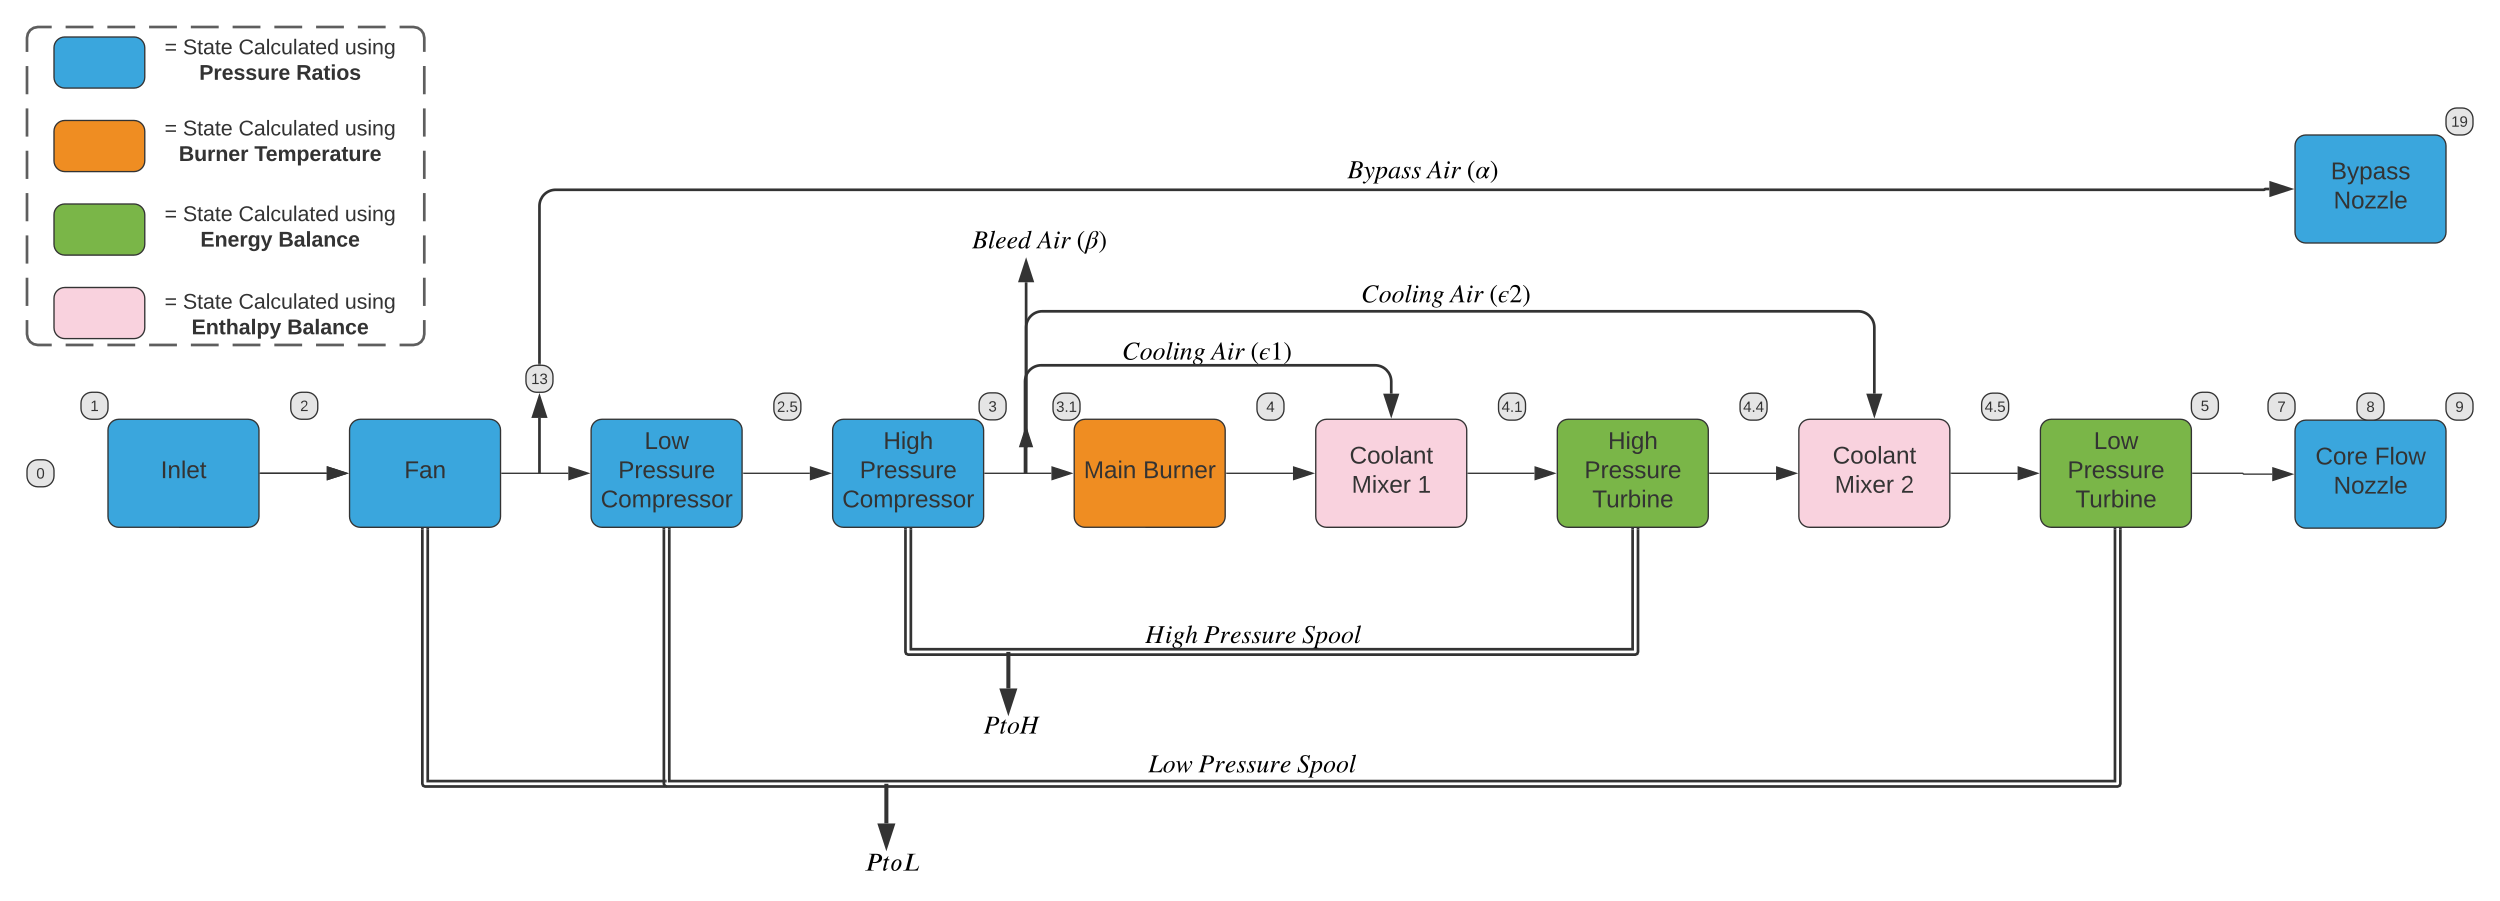 <svg xmlns="http://www.w3.org/2000/svg" xmlns:xlink="http://www.w3.org/1999/xlink" xmlns:lucid="lucid" width="1851.83" height="667.31"><g transform="translate(-20 -160)" lucid:page-tab-id="0_0"><path d="M419.6 509.58v-40M419.6 509.55v1.03" stroke="#333" stroke-width="2" fill="none"/><path d="M419.6 454.3l4.63 14.28h-9.27z" stroke="#333" stroke-width="2" fill="#333"/><path d="M419.6 429.08v-116.5c0-6.63 5.36-12 12-12h1265.6c.17 0 .3-.13.3-.3 0-.15.13-.28.3-.28h3.2" stroke="#333" stroke-width="2" fill="none"/><path d="M420.6 430.08h-2v-1.03h2z" fill="#333"/><path d="M1716.26 300l-14.26 4.64v-9.28z" stroke="#333" stroke-width="2" fill="#333"/><path d="M100 478.58c0-4.42 3.58-8 8-8h95.83c4.42 0 8 3.58 8 8v64c0 4.42-3.58 8-8 8H108c-4.42 0-8-3.58-8-8z" stroke="#333" fill="#3aa6dd"/><use xlink:href="#a" transform="matrix(1,0,0,1,105,475.578) translate(34.025 38.6)"/><path d="M212.83 510.58h49.2" stroke="#333" fill="none"/><path d="M212.84 511.08h-.5v-1h.5z" fill="#333"/><path d="M276.8 510.58l-14.26 4.63v-9.26z" stroke="#333" fill="#333"/><path d="M278.92 478.58c0-4.42 3.6-8 8-8h95.83c4.42 0 8 3.58 8 8v64c0 4.42-3.58 8-8 8h-95.83c-4.4 0-8-3.58-8-8z" stroke="#333" fill="#3aa6dd"/><use xlink:href="#b" transform="matrix(1,0,0,1,283.925,475.578) translate(35.525 38.6)"/><path d="M457.85 478.58c0-4.42 3.58-8 8-8h95.83c4.42 0 8 3.58 8 8v64c0 4.42-3.58 8-8 8h-95.83c-4.42 0-8-3.58-8-8z" stroke="#333" fill="#3aa6dd"/><use xlink:href="#c" transform="matrix(1,0,0,1,462.849,475.578) translate(34.525 17)"/><use xlink:href="#d" transform="matrix(1,0,0,1,462.849,475.578) translate(15.05 38.6)"/><use xlink:href="#e" transform="matrix(1,0,0,1,462.849,475.578) translate(2.1 60.2)"/><path d="M636.77 478.58c0-4.42 3.6-8 8-8h95.83c4.42 0 8 3.58 8 8v64c0 4.42-3.58 8-8 8h-95.83c-4.4 0-8-3.58-8-8z" stroke="#333" fill="#3aa6dd"/><use xlink:href="#f" transform="matrix(1,0,0,1,641.774,475.578) translate(32.55 17)"/><use xlink:href="#d" transform="matrix(1,0,0,1,641.774,475.578) translate(15.05 38.6)"/><use xlink:href="#e" transform="matrix(1,0,0,1,641.774,475.578) translate(2.1 60.2)"/><path d="M1352.47 478.58c0-4.42 3.58-8 8-8h95.83c4.42 0 8 3.58 8 8v64c0 4.42-3.58 8-8 8h-95.83c-4.42 0-8-3.58-8-8z" stroke="#333" fill="#f9d2de"/><use xlink:href="#g" transform="matrix(1,0,0,1,1357.473,475.578) translate(20.05 27.8)"/><use xlink:href="#h" transform="matrix(1,0,0,1,1357.473,475.578) translate(21.575 49.4)"/><use xlink:href="#i" transform="matrix(1,0,0,1,1357.473,475.578) translate(70.425 49.4)"/><path d="M1173.55 478.58c0-4.42 3.58-8 8-8h95.83c4.4 0 8 3.58 8 8v64c0 4.42-3.6 8-8 8h-95.83c-4.42 0-8-3.58-8-8z" stroke="#333" fill="#7ab648"/><use xlink:href="#f" transform="matrix(1,0,0,1,1178.548,475.578) translate(32.55 17)"/><use xlink:href="#d" transform="matrix(1,0,0,1,1178.548,475.578) translate(15.05 38.6)"/><use xlink:href="#j" transform="matrix(1,0,0,1,1178.548,475.578) translate(20.9 60.2)"/><path d="M994.62 478.58c0-4.42 3.6-8 8-8h95.83c4.42 0 8 3.58 8 8v64c0 4.42-3.58 8-8 8h-95.83c-4.4 0-8-3.58-8-8z" stroke="#333" fill="#f9d2de"/><use xlink:href="#g" transform="matrix(1,0,0,1,999.624,475.578) translate(20.05 27.8)"/><use xlink:href="#h" transform="matrix(1,0,0,1,999.624,475.578) translate(21.575 49.4)"/><use xlink:href="#k" transform="matrix(1,0,0,1,999.624,475.578) translate(70.425 49.4)"/><path d="M815.7 478.58c0-4.42 3.58-8 8-8h95.83c4.42 0 8 3.58 8 8v64c0 4.42-3.58 8-8 8H823.7c-4.42 0-8-3.58-8-8z" stroke="#333" fill="#ef8d22"/><use xlink:href="#l" transform="matrix(1,0,0,1,820.699,475.578) translate(2.1 38.6)"/><use xlink:href="#m" transform="matrix(1,0,0,1,820.699,475.578) translate(46 38.6)"/><path d="M1531.4 478.58c0-4.42 3.58-8 8-8h95.83c4.4 0 8 3.58 8 8v64c0 4.42-3.6 8-8 8h-95.83c-4.42 0-8-3.58-8-8z" stroke="#333" fill="#7ab648"/><use xlink:href="#c" transform="matrix(1,0,0,1,1536.398,475.578) translate(34.525 17)"/><use xlink:href="#d" transform="matrix(1,0,0,1,1536.398,475.578) translate(15.05 38.6)"/><use xlink:href="#j" transform="matrix(1,0,0,1,1536.398,475.578) translate(20.9 60.2)"/><path d="M1720 479.22c0-4.42 3.58-8 8-8h95.83c4.42 0 8 3.58 8 8v64c0 4.42-3.58 8-8 8H1728c-4.42 0-8-3.58-8-8z" stroke="#333" fill="#3aa6dd"/><use xlink:href="#n" transform="matrix(1,0,0,1,1725,476.22) translate(10.125 27.8)"/><use xlink:href="#o" transform="matrix(1,0,0,1,1725,476.22) translate(54.025 27.8)"/><use xlink:href="#p" transform="matrix(1,0,0,1,1725,476.22) translate(23.55 49.4)"/><path d="M212.83 510.58h49.2" stroke="#333" fill="none"/><path d="M212.84 511.08h-.5v-1h.5z" fill="#333"/><path d="M276.8 510.58l-14.26 4.63v-9.26z" stroke="#333" fill="#333"/><path d="M391.75 510.58h49.22" stroke="#333" fill="none"/><path d="M391.77 511.08h-.52v-1h.52z" fill="#333"/><path d="M455.73 510.58l-14.26 4.63v-9.26z" stroke="#333" fill="#333"/><path d="M570.68 510.58h49.2" stroke="#333" fill="none"/><path d="M570.7 511.08h-.52v-1h.5z" fill="#333"/><path d="M634.66 510.58l-14.27 4.63v-9.26z" stroke="#333" fill="#333"/><path d="M749.6 510.58h49.22" stroke="#333" fill="none"/><path d="M749.6 511.08h-.5v-1h.5z" fill="#333"/><path d="M813.58 510.58l-14.26 4.63v-9.26z" stroke="#333" fill="#333"/><path d="M928.53 510.58h49.2" stroke="#333" fill="none"/><path d="M928.54 511.08h-.5v-1h.5z" fill="#333"/><path d="M992.5 510.58l-14.26 4.63v-9.26z" stroke="#333" fill="#333"/><path d="M1107.45 510.58h49.2" stroke="#333" fill="none"/><path d="M1107.46 511.08h-.5v-1h.5z" fill="#333"/><path d="M1171.43 510.58l-14.27 4.63v-9.26z" stroke="#333" fill="#333"/><path d="M1286.38 510.58h49.2" stroke="#333" fill="none"/><path d="M1286.4 511.08h-.52v-1h.5z" fill="#333"/><path d="M1350.36 510.58l-14.27 4.63v-9.26z" stroke="#333" fill="#333"/><path d="M1465.3 510.58h49.2" stroke="#333" fill="none"/><path d="M1465.3 511.08h-.5v-1h.5z" fill="#333"/><path d="M1529.28 510.58L1515 515.2v-9.26z" stroke="#333" fill="#333"/><path d="M1644.23 510.58h37.06c.17 0 .3.14.3.32s.16.32.33.32h21.2" stroke="#333" fill="none"/><path d="M1644.24 511.08h-.5v-1h.5z" fill="#333"/><path d="M1717.88 511.22l-14.26 4.64v-9.28z" stroke="#333" fill="#333"/><path d="M80 458.58c0-4.42 3.58-8 8-8h4c4.42 0 8 3.58 8 8v4c0 4.42-3.58 8-8 8h-4c-4.42 0-8-3.58-8-8z" stroke="#333" fill="#e5e5e5"/><use xlink:href="#q" transform="matrix(1,0,0,1,85,455.578) translate(1.914 8.889)"/><path d="M235.38 458.58c0-4.42 3.58-8 8-8h4c4.4 0 8 3.58 8 8v4c0 4.42-3.6 8-8 8h-4c-4.42 0-8-3.58-8-8z" stroke="#333" fill="#e5e5e5"/><use xlink:href="#r" transform="matrix(1,0,0,1,240.376,455.578) translate(1.914 8.889)"/><path d="M593.23 459.22c0-4.42 3.58-8 8-8h4c4.4 0 8 3.58 8 8v4c0 4.42-3.6 8-8 8h-4c-4.42 0-8-3.58-8-8z" stroke="#333" fill="#e5e5e5"/><use xlink:href="#s" transform="matrix(1,0,0,1,598.226,456.22) translate(-2.716 8.889)"/><path d="M409.6 438.58c0-4.42 3.57-8 8-8h4c4.4 0 8 3.58 8 8v4c0 4.42-3.6 8-8 8h-4c-4.43 0-8-3.58-8-8z" stroke="#333" fill="#e5e5e5"/><use xlink:href="#t" transform="matrix(1,0,0,1,414.591,435.578) translate(-1.173 8.889)"/><path d="M745.25 459c0-4.4 3.58-8 8-8h4c4.42 0 8 3.6 8 8v4c0 4.43-3.58 8-8 8h-4c-4.42 0-8-3.57-8-8z" stroke="#333" fill="#e5e5e5"/><use xlink:href="#u" transform="matrix(1,0,0,1,750.249,456.01) translate(1.914 8.889)"/><use xlink:href="#v" transform="matrix(1,0,0,1,750.249,456.01) translate(22.505 22.222)"/><path d="M800 459.22c0-4.42 3.58-8 8-8h4c4.42 0 8 3.58 8 8v4c0 4.42-3.58 8-8 8h-4c-4.42 0-8-3.58-8-8z" stroke="#333" fill="#e5e5e5"/><use xlink:href="#w" transform="matrix(1,0,0,1,805,456.22) translate(-2.716 8.889)"/><path d="M951.08 459.22c0-4.42 3.58-8 8-8h4c4.4 0 8 3.58 8 8v4c0 4.42-3.6 8-8 8h-4c-4.42 0-8-3.58-8-8z" stroke="#333" fill="#e5e5e5"/><use xlink:href="#x" transform="matrix(1,0,0,1,956.075,456.22) translate(1.914 8.889)"/><path d="M1130 459.22c0-4.42 3.58-8 8-8h4c4.42 0 8 3.58 8 8v4c0 4.42-3.58 8-8 8h-4c-4.42 0-8-3.58-8-8z" stroke="#333" fill="#e5e5e5"/><use xlink:href="#y" transform="matrix(1,0,0,1,1135,456.22) translate(-2.716 8.889)"/><path d="M1308.92 459.22c0-4.42 3.6-8 8-8h4c4.42 0 8 3.58 8 8v4c0 4.42-3.58 8-8 8h-4c-4.4 0-8-3.58-8-8z" stroke="#333" fill="#e5e5e5"/><use xlink:href="#z" transform="matrix(1,0,0,1,1313.925,456.22) translate(-2.716 8.889)"/><path d="M1487.85 459.22c0-4.42 3.58-8 8-8h4c4.42 0 8 3.58 8 8v4c0 4.42-3.58 8-8 8h-4c-4.42 0-8-3.58-8-8z" stroke="#333" fill="#e5e5e5"/><use xlink:href="#A" transform="matrix(1,0,0,1,1492.849,456.22) translate(-2.716 8.889)"/><use xlink:href="#v" transform="matrix(1,0,0,1,1492.849,456.22) translate(22.505 22.222)"/><path d="M1643.23 458.58c0-4.42 3.58-8 8-8h4c4.4 0 8 3.58 8 8v4c0 4.42-3.6 8-8 8h-4c-4.42 0-8-3.58-8-8z" stroke="#333" fill="#e5e5e5"/><use xlink:href="#B" transform="matrix(1,0,0,1,1648.226,455.578) translate(1.914 8.889)"/><path d="M1831.83 248c0-4.42 3.58-8 8-8h4c4.42 0 8 3.58 8 8v4c0 4.42-3.58 8-8 8h-4c-4.42 0-8-3.58-8-8z" stroke="#333" fill="#e5e5e5"/><use xlink:href="#C" transform="matrix(1,0,0,1,1836.828,245) translate(-1.173 8.889)"/><path d="M1700 459.22c0-4.42 3.58-8 8-8h4c4.42 0 8 3.58 8 8v4c0 4.42-3.58 8-8 8h-4c-4.42 0-8-3.58-8-8z" stroke="#333" fill="#e5e5e5"/><use xlink:href="#D" transform="matrix(1,0,0,1,1705,456.22) translate(1.914 8.889)"/><path d="M1765.9 459.22c0-4.42 3.6-8 8-8h4c4.43 0 8 3.58 8 8v4c0 4.42-3.57 8-8 8h-4c-4.4 0-8-3.58-8-8z" stroke="#333" fill="#e5e5e5"/><use xlink:href="#E" transform="matrix(1,0,0,1,1770.914,456.22) translate(1.914 8.889)"/><path d="M1831.83 459.22c0-4.42 3.58-8 8-8h4c4.42 0 8 3.58 8 8v4c0 4.42-3.58 8-8 8h-4c-4.42 0-8-3.58-8-8z" stroke="#333" fill="#e5e5e5"/><use xlink:href="#F" transform="matrix(1,0,0,1,1836.828,456.22) translate(1.914 8.889)"/><path d="M336.84 552.08v186.5h175.92" stroke="#333" stroke-width="2" fill="none"/><path d="M332.84 552.08v188.5l.58 1.4 1.42.6h177.92" stroke="#333" stroke-width="2" fill="none"/><path d="M337.84 552.1h-2v-1.02h2zM333.84 552.1h-2v-1.02h2z" fill="#333"/><path d="M512.74 738.58h1.02M512.74 742.58h1.02M515.76 552.08v186.5h1070.87v-186.5" stroke="#333" stroke-width="2" fill="none"/><path d="M511.76 552.08v188.5l.6 1.4 1.4.6h1074.87l1.4-.6.6-1.4v-188.5" stroke="#333" stroke-width="2" fill="none"/><path d="M516.76 552.1h-2v-1.02h2zM512.76 552.1h-2v-1.02h2zM1587.63 552.1h-2v-1.02h2zM1591.63 552.1h-2v-1.02h2z" fill="#333"/><path d="M694.7 552.08v88.82h534.63v-88.82" stroke="#333" stroke-width="2" fill="none"/><path d="M690.7 552.08v90.82l.57 1.4 1.42.6h538.63l1.42-.6.58-1.4v-90.82" stroke="#333" stroke-width="2" fill="none"/><path d="M695.7 552.1h-2v-1.02h2zM691.7 552.1h-2v-1.02h2zM1230.33 552.1h-2v-1.02h2zM1234.33 552.1h-2v-1.02h2z" fill="#333"/><path d="M40 508.58c0-4.42 3.58-8 8-8h4c4.42 0 8 3.58 8 8v4c0 4.42-3.58 8-8 8h-4c-4.42 0-8-3.58-8-8z" stroke="#333" fill="#e5e5e5"/><use xlink:href="#G" transform="matrix(1,0,0,1,45,505.578) translate(1.914 8.889)"/><path d="M1018.03 278.7H1130v17.63h-111.97z" fill="#fff" fill-opacity="0"/><path d="M1020.68 279.46h4.8c2.7 0 4.02.98 4.02 2.9 0 1.03-.54 1.7-1.24 2.16-.6.4-1.3.58-2.13.76 1.65.52 2.42 1.54 2.42 2.9 0 2.58-2.17 3.85-5.3 3.85h-5.23v-.3c1.06-.16 1.27-.35 1.6-1.54l2.33-8.4c.13-.5.2-.95.2-1.24 0-.56-.26-.7-1.47-.8v-.3m2.27 5.58h.73c2.52 0 3.87-1.02 3.87-2.92 0-1.43-.7-2.08-2.25-2.08-.75 0-.95 0-1.14.7m-1.4 4.92l-.62 2.3c-.4 1.46-.67 2.44-.67 2.7 0 .53.48.8 1.3.8 2.2 0 3.7-1.14 3.7-3.28 0-1.2-.56-2.04-1.3-2.3-.37-.12-1.2-.22-2.4-.22M1034.62 288.45l.4 2.12c1.64-2.7 2.35-4.1 2.35-4.95 0-.27-.13-.38-.5-.6-.4-.26-.5-.46-.5-.77 0-.42.33-.7.77-.7.58 0 1 .47 1 1.05 0 1.1-.92 3.22-2.52 5.87-2 3.32-4.06 5.53-5.16 5.53-.58 0-.98-.33-.98-.83 0-.42.32-.77.75-.77.67 0 .67.54 1.17.54.25 0 .48-.15.93-.63.34-.36 1.2-1.5 1.36-1.75.1-.23.2-.46.2-.67 0-.77-1.07-5.08-1.6-6.4-.36-.94-.7-1.23-1.48-1.23-.2 0-.38.02-.6.08V284l.62-.1c.4-.1 1.02-.2 2.06-.36h.08c.3 0 1.3 3.2 1.64 4.9M1042.65 283.8l-.56 1.92c1.03-1.56 2.13-2.18 3.28-2.18 1.43 0 2.22.9 2.22 2.4 0 3.2-2.9 6.3-5.72 6.3-.45 0-.85-.07-1.33-.32-.33 1.35-.77 2.93-.77 3.2 0 .42.3.55 1.2.55v.3h-3.92v-.3c.83-.02 1.08-.3 1.3-1.2l2.23-8.33c.2-.77.3-1.27.3-1.37 0-.46-.54-.52-.85-.52h-.43l-.03-.28 3-.43c.05 0 .1.04.1.08l-.05.17m3.2 2.2c0-1.1-.3-1.63-1.18-1.63-1.02 0-2.16 1.04-2.6 2.2-.56 1.44-1.25 3.92-1.25 4.58 0 .42.38.73.92.73 1.02 0 1.95-.64 2.8-1.83.92-1.3 1.32-2.7 1.32-4.04M1057.13 289.9l.25.2c-1.45 1.76-1.9 2.13-2.68 2.13-.54 0-.77-.23-.77-.8 0-.47.04-.63.44-2.2-1.44 2.17-2.56 3.02-3.9 3.02-1.08 0-1.93-.77-1.93-2.24 0-2.97 2.95-6.46 5.5-6.46.83 0 1.4.4 1.55 1.12l.2-.92.06-.06 1.17-.14.14.06c-.04.17-.06.2-.12.4-.9 3.3-1.7 6.6-1.7 7 0 .13.1.24.26.24.18 0 .43-.15 1-.78m-1.36-5.38c0-.67-.4-1.1-1.08-1.1-.86 0-1.7.58-2.52 1.76-.8 1.2-1.48 2.92-1.48 4.14 0 1.06.46 1.42 1.15 1.42.97 0 1.88-1.06 2.46-1.88.9-1.3 1.48-2.97 1.48-4.34M1064.93 283.52l-.4 2.7h-.3c-.2-1.6-.77-2.23-1.7-2.23-.7 0-1.15.37-1.15 1.08 0 .52.3 1.08 1.04 1.97.97 1.1 1.3 1.86 1.3 2.62 0 1.6-1.16 2.58-2.76 2.58-.33 0-.62-.02-1.06-.2-.37-.15-.64-.17-.85-.17-.2 0-.42.1-.56.4h-.3l.37-3.06h.3c.28 1.83.93 2.62 1.94 2.62.9 0 1.47-.54 1.47-1.48 0-.62-.33-1.27-1.08-2.22-.84-1.04-1.22-1.9-1.22-2.52 0-1.27.9-2.08 2.33-2.08.33 0 .6.06 1.1.2.35.1.52.13.68.13.3 0 .42-.08.58-.35h.27M1072.42 283.52l-.4 2.7h-.3c-.2-1.6-.77-2.23-1.7-2.23-.68 0-1.15.37-1.15 1.08 0 .52.3 1.08 1.04 1.97.98 1.1 1.32 1.86 1.32 2.62 0 1.6-1.17 2.58-2.77 2.58-.33 0-.62-.02-1.06-.2-.38-.15-.64-.17-.86-.17-.2 0-.42.1-.56.4h-.3l.38-3.06h.3c.28 1.83.93 2.62 1.94 2.62.9 0 1.46-.54 1.46-1.48 0-.62-.33-1.27-1.08-2.22-.83-1.04-1.2-1.9-1.2-2.52 0-1.27.9-2.08 2.32-2.08.32 0 .6.06 1.08.2.36.1.54.13.7.13.28 0 .4-.08.57-.35h.27M1088 292.03h-4.7v-.3c1.2-.06 1.48-.37 1.48-1.02 0-.15-.02-.32-.04-.5l-.38-2.52h-4.24l-1.14 2.14c-.27.5-.42.96-.42 1.27 0 .36.3.6 1.2.63v.3h-3.6v-.3c.9-.18 1.15-.5 2.6-3l5.48-9.56h.5l1.77 10.65c.28 1.62.5 1.83 1.5 1.9v.3m-3.74-5.03l-.87-5.08-2.88 5.07h3.74M1094 280.5c0 .54-.44.98-.94.98-.56 0-.93-.4-.93-1.02 0-.6.4-1.02.9-1.02.53 0 .97.5.97 1.06m-.8 9.34l.24.2c-1.06 1.63-1.67 2.2-2.63 2.2-.63 0-.94-.34-.94-1.05 0-.4.14-1.07.43-2.15l.9-3.4c.1-.36.18-.7.18-.86 0-.4-.2-.45-1.23-.47v-.3c.75-.06 1.14-.12 3.08-.5l.08.07-1.8 6.6c-.1.33-.2.58-.2.85 0 .2.12.3.28.3.32 0 .8-.4 1.6-1.5M1097.68 287.74l.3-.67c.37-.8 1.03-1.83 1.82-2.66.5-.5 1.08-.86 1.52-.86.54 0 .9.4.9.98s-.32 1.04-.9 1.04c-.35 0-.5-.2-.67-.5-.12-.2-.18-.27-.3-.27-.36 0-.9.63-1.6 1.8-.82 1.43-1.17 2.2-2.13 5.43h-1.46l1.56-5.62c.27-1 .3-1.16.3-1.57 0-.4-.34-.5-.73-.5-.16 0-.3.02-.6.06v-.34l2.98-.52.06.04M1112.35 295.13l-.23.3c-3.04-1.72-4.7-4.97-4.7-8.25 0-3.56 1.68-6.33 4.76-8.16l.17.3c-2.67 2.3-3.27 4.1-3.27 7.8 0 3.6.58 5.76 3.27 8M1123.5 283.8l-2.73 5.02v.35c0 .92.23 1.9.65 1.9.27 0 .58-.36.98-1.42l.3.13c-.4 1.43-1 2.43-1.93 2.43-.73 0-.96-.84-1-2-.97 1.16-2.3 2.05-3.74 2.05-1.87 0-2.58-1.3-2.58-2.93 0-1.56.67-3.2 1.75-4.3.85-.86 2.14-1.48 3.33-1.48 1.64 0 2.43 1.16 2.43 2.3l.9-2.05h1.64m-3.66 3c0-1.3-.25-2.85-1.48-2.85-1.2 0-3.33 2.62-3.33 5.68 0 1.1.35 2.2 1.33 2.2 1.35 0 2.66-2.6 3.18-3.67.07-.36.3-.84.3-1.36M1124.12 279.33l.23-.3c2.95 1.76 4.7 4.97 4.7 8.25 0 3.56-1.7 6.3-4.76 8.16l-.18-.3c2.73-2.26 3.27-4.07 3.27-7.8 0-3.6-.5-5.82-3.28-8"/><path d="M740 330.58h100v17.58H740z" fill="#fff" fill-opacity="0"/><path d="M742.62 331.47h4.77c2.64 0 3.96.98 3.96 2.87 0 1.03-.54 1.7-1.22 2.15-.6.4-1.3.56-2.12.73v.02c1.64.5 2.4 1.5 2.4 2.86 0 2.57-2.15 3.83-5.24 3.83h-5.2v-.3c1.06-.16 1.27-.35 1.6-1.53l2.3-8.32c.13-.47.2-.93.2-1.22 0-.55-.26-.7-1.46-.78v-.3m2.25 5.53h.73c2.5 0 3.83-1 3.83-2.9 0-1.4-.7-2.05-2.23-2.05-.74 0-.94 0-1.13.68m-1.4 4.9l-.6 2.25c-.38 1.45-.67 2.43-.67 2.67 0 .54.48.8 1.28.8 2.2 0 3.68-1.12 3.68-3.24 0-1.17-.55-2-1.27-2.26-.4-.13-1.22-.22-2.42-.22M757.12 331l-2.92 11.15c-.1.35-.15.67-.15.82 0 .23.13.35.32.35.3 0 .73-.3 1.28-1.1l.47-.66.27.2c-1.15 1.8-1.86 2.38-2.9 2.38-.6 0-.92-.36-.92-1.07 0-.15.02-.38.07-.57l2.62-10c.05-.2.05-.3.05-.36 0-.23-.32-.42-.93-.42h-.35v-.3c1.12-.14 1.83-.27 2.95-.52M763.96 341.85l.23.23c-1.1 1.33-2.32 2.06-3.9 2.06-1.54 0-2.57-1.03-2.57-2.6 0-2.97 2.84-6.02 5.7-6.02 1 0 1.56.5 1.56 1.3 0 1.63-2 3.12-5.42 3.56-.2.38-.2.88-.2 1.16 0 1.05.7 1.74 1.78 1.74.84 0 1.43-.3 2.8-1.43m-3.93-2.73l-.32.84c1.65-.4 2.38-.74 3.08-1.4.6-.58.95-1.27.95-1.86 0-.46-.13-.74-.66-.74-1.1 0-2.4 1.46-3.04 3.16M772.43 341.85l.23.23c-1.1 1.33-2.3 2.06-3.9 2.06-1.54 0-2.57-1.03-2.57-2.6 0-2.97 2.84-6.02 5.7-6.02 1 0 1.56.5 1.56 1.3 0 1.63-2 3.12-5.42 3.56-.2.38-.2.88-.2 1.16 0 1.05.72 1.74 1.8 1.74.83 0 1.42-.3 2.8-1.43m-3.94-2.73l-.32.84c1.64-.4 2.36-.74 3.07-1.4.6-.58.95-1.27.95-1.86 0-.46-.13-.74-.67-.74-1.08 0-2.38 1.46-3.03 3.16M784.03 330.9l.1.12-.73 2.9-1.15 4.17c-.6 2.17-1.24 4.38-1.24 4.68 0 .23.1.4.36.4.32 0 .53-.2 1.56-1.37l.23.2c-.94 1.4-1.85 2.18-2.8 2.18-.5 0-.8-.35-.8-.86 0-.44.05-.75.26-1.7-1.1 1.9-2.1 2.52-3.38 2.52-1.24 0-2.04-.78-2.04-2.23 0-3.08 3.1-6.38 5.57-6.38.8 0 1.12.36 1.23 1.1h.02l.86-3.1c.3-1.02.27-1.1.27-1.36 0-.4-.17-.46-1.22-.5v-.32c1.23-.1 1.92-.23 2.93-.44m-3.15 6.14c0-.68-.46-1.08-.9-1.08-.53 0-1.2.32-1.73.87-1.26 1.34-2.2 3.42-2.2 5 0 .88.42 1.4 1.1 1.4 1.75 0 3.73-3.3 3.73-6.2M799.13 343.93h-4.67v-.3c1.2-.06 1.47-.37 1.47-1.02 0-.14-.02-.3-.04-.48l-.4-2.5h-4.2l-1.1 2.1c-.28.5-.43.97-.43 1.27 0 .36.28.58 1.18.62v.3h-3.55v-.3c.88-.17 1.13-.5 2.56-2.97l5.43-9.46h.5l1.74 10.53c.27 1.6.48 1.82 1.5 1.9v.3m-3.73-5l-.85-5-2.84 5h3.7M805.08 332.5c0 .54-.44.98-.93.98-.56 0-.92-.4-.92-1s.38-1.02.9-1.02c.5 0 .95.5.95 1.04m-.8 9.25l.25.2c-1.05 1.62-1.66 2.2-2.6 2.2-.64 0-.95-.36-.95-1.06 0-.4.13-1.06.42-2.13l.92-3.37c.1-.35.17-.7.17-.84 0-.38-.2-.44-1.23-.46v-.3c.74-.06 1.12-.12 3.05-.48l.07.05-1.8 6.55c-.1.32-.2.57-.2.84 0 .2.13.28.28.28.32 0 .78-.4 1.6-1.5M808.7 339.68l.3-.67c.37-.8 1.02-1.8 1.8-2.62.5-.52 1.07-.86 1.5-.86.54 0 .9.4.9.97 0 .56-.32 1.02-.9 1.02-.33 0-.5-.2-.66-.5-.1-.2-.17-.26-.3-.26-.35 0-.88.63-1.57 1.8-.82 1.4-1.16 2.16-2.1 5.37h-1.46l1.55-5.57c.27-1 .3-1.16.3-1.56 0-.4-.34-.5-.72-.5-.15 0-.3.02-.6.06v-.33l2.97-.5.05.03M823.26 347l-.23.3c-3.02-1.7-4.66-4.94-4.66-8.18 0-3.53 1.66-6.27 4.7-8.08l.2.3c-2.66 2.27-3.26 4.04-3.26 7.72 0 3.55.6 5.7 3.26 7.94M823.64 346.35l2.6-9.44c.75-2.64 2.07-5.9 5.06-5.9 1.02 0 2.3.47 2.3 1.92 0 1.55-1.28 2.94-2.43 3.46.73.07 1.68.78 1.68 2.13 0 1.8-1.6 4.1-3.38 5.07-.74.42-1.54.57-2.36.57-.4 0-.75-.1-1.25-.33l-.72 2.55c-.23.82-.42 1.2-.6 1.5h-1.48c.17-.28.47-1.1.6-1.5m4.6-11.52l-2.17 8.24c0 .42.38.7.9.7 2.2 0 4.17-3.33 4.17-5.9 0-.66-.23-1.1-.76-1.1-.35 0-.64.14-.96.14-.35 0-.58-.18-.58-.4 0-.22.17-.47.84-.47.16 0 .56.12.82.12.82 0 1.72-1.9 1.72-3.02 0-1.46-.6-1.73-1.28-1.73-1.4 0-2.3 1.83-2.7 3.43M834.18 331.34l.23-.3c2.93 1.75 4.67 4.94 4.67 8.18 0 3.53-1.68 6.23-4.7 8.08l-.2-.3c2.72-2.23 3.26-4.03 3.26-7.73 0-3.56-.48-5.75-3.25-7.93"/><path d="M851.1 413H977v17.58H851.1z" fill="#fff" fill-opacity="0"/><path d="M864.22 413.68l-.7 3.8-.35-.05c-.22-2.04-1.16-3.1-2.83-3.1-1.4 0-2.75.72-3.8 1.84-1.37 1.47-2.05 3.64-2.05 5.74 0 2.68 1.2 3.9 3.32 3.9 1.56 0 2.7-.54 4.36-2.25l.35.28c-1.72 2.02-3.24 2.84-5.2 2.84-2.92 0-4.98-1.83-4.98-4.97 0-2.7 1.47-5.18 3.57-6.67 1.2-.87 2.66-1.4 4.17-1.4.62 0 1.42.05 2.22.33.38.14.6.14.78.14.38 0 .57-.12.72-.42h.4M873.14 420.6c0 1.44-.76 3.12-2.02 4.36-1.1 1.1-2.33 1.58-3.58 1.58-1.8 0-2.8-1-2.8-2.65 0-2.14 1.43-4.33 3.43-5.4.74-.4 1.5-.57 2.28-.57 1.54 0 2.7 1 2.7 2.66m-1.6-.48c0-1.16-.55-1.8-1.37-1.8-.83 0-1.67.6-2.43 1.74-.88 1.33-1.4 2.84-1.4 4.34 0 1.15.58 1.74 1.47 1.74.84 0 1.56-.55 2.3-1.58.88-1.2 1.42-3 1.42-4.44M882.68 420.6c0 1.44-.76 3.12-2.02 4.36-1.1 1.1-2.32 1.58-3.58 1.58-1.8 0-2.8-1-2.8-2.65 0-2.14 1.43-4.33 3.43-5.4.75-.4 1.5-.57 2.3-.57 1.54 0 2.68 1 2.68 2.66m-1.6-.48c0-1.16-.53-1.8-1.35-1.8-.84 0-1.68.6-2.44 1.74-.9 1.33-1.42 2.84-1.42 4.34 0 1.15.6 1.74 1.5 1.74.83 0 1.55-.55 2.3-1.58.87-1.2 1.4-3 1.4-4.44M888.6 413.4l-2.9 11.16c-.1.34-.16.66-.16.82 0 .22.13.34.32.34.3 0 .73-.3 1.28-1.1l.48-.65.26.2c-1.14 1.8-1.85 2.37-2.87 2.37-.6 0-.93-.36-.93-1.07 0-.15.02-.38.08-.57l2.6-9.98c.07-.2.07-.3.07-.36 0-.23-.33-.42-.94-.42h-.34v-.3c1.12-.14 1.83-.28 2.95-.52M893.66 414.92c0 .53-.44.97-.94.97-.55 0-.9-.4-.9-1.02 0-.6.37-1 .88-1 .52 0 .96.48.96 1.04m-.8 9.24l.24.2c-1.04 1.6-1.65 2.18-2.6 2.18-.64 0-.94-.34-.94-1.05 0-.4.13-1.06.42-2.12l.9-3.38c.1-.34.18-.68.18-.83 0-.4-.2-.44-1.2-.46v-.3c.73-.05 1.1-.1 3.03-.47l.07.05-1.8 6.54c-.1.32-.18.57-.18.84 0 .2.1.28.25.28.33 0 .8-.4 1.6-1.48M902.7 424.1l.25.25c-1.3 1.77-1.77 2.15-2.67 2.15-.47 0-.9-.3-.9-1.03 0-.2.05-.44.3-1.43l.85-3.08c.16-.6.27-1.28.27-1.5 0-.35-.17-.56-.46-.56-.76 0-1.62.93-2.82 2.7-.85 1.28-1 1.72-1.9 4.73h-1.43l1.82-6.67c.02-.1.04-.2.04-.32 0-.38-.27-.5-1.24-.52v-.3c1.54-.3 2.07-.38 3.08-.6l.08.05-1.28 4.15c1.9-3.05 3.18-4.2 4.4-4.2.82 0 1.24.48 1.24 1.17 0 .33-.07.73-.2 1.13l-1.05 3.87c-.2.7-.28 1-.28 1.16 0 .17.07.34.3.34.27 0 .6-.3 1.17-1 .12-.16.25-.33.4-.5M912.44 419.36h-.93c.18.34.18.64.18.97 0 1.6-1.76 3.12-3.53 3.12-.2 0-.42-.02-.6-.06-.04-.02-.08-.02-.12-.02-.32 0-.7.38-.7.78 0 .34.53.6 1.37.8 1.82.44 2.7 1.27 2.7 2.42 0 1.65-1.47 2.87-4 2.87-1.94 0-3.18-.68-3.18-2.05 0-.98.36-1.5 2.23-2.6-.35-.22-.52-.5-.52-.76 0-.55.44-1.12 1.47-1.6-1.07-.38-1.5-1.06-1.5-2.05 0-1.96 1.9-3.27 3.82-3.27.73 0 1.36.17 1.87.53.14.12.24.15.3.15h1.14v.76m-2.27.34c0-1-.36-1.35-1.06-1.35-1.18 0-2.32 1.4-2.32 3.27 0 .9.42 1.43 1.14 1.43.65 0 1.17-.34 1.62-1.12.38-.65.63-1.43.63-2.23m-.5 8.34c0-.87-.7-1.4-2.74-2.04l-.64-.2c-.2 0-1 .64-1.25 1-.3.35-.38.65-.38 1.1 0 1.32.9 1.93 2.42 1.93 1.53 0 2.56-.82 2.56-1.8M927.97 426.33h-4.67v-.3c1.2-.06 1.47-.37 1.47-1.02 0-.14-.02-.3-.04-.48l-.38-2.5h-4.2l-1.12 2.12c-.27.5-.42.95-.42 1.26 0 .36.3.6 1.2.62v.3h-3.55v-.3c.88-.17 1.12-.5 2.55-2.97l5.43-9.45h.5l1.75 10.54c.27 1.6.48 1.8 1.5 1.88v.3m-3.73-4.98l-.86-5-2.85 5h3.7M933.9 414.92c0 .53-.43.97-.92.97-.56 0-.92-.4-.92-1.02 0-.6.38-1 .9-1 .5 0 .95.48.95 1.04m-.8 9.24l.26.2c-1.05 1.6-1.66 2.18-2.6 2.18-.64 0-.95-.34-.95-1.05 0-.4.15-1.06.43-2.12l.92-3.38c.1-.34.17-.68.17-.83 0-.4-.2-.44-1.22-.46v-.3c.74-.05 1.12-.1 3.05-.47l.07.05-1.8 6.54c-.08.32-.18.57-.18.84 0 .2.12.28.27.28.33 0 .8-.4 1.6-1.48M937.53 422.08l.3-.67c.37-.8 1-1.8 1.8-2.62.5-.5 1.06-.85 1.5-.85.53 0 .9.4.9.97s-.33 1.03-.9 1.03c-.34 0-.5-.2-.67-.5-.1-.2-.17-.26-.3-.26-.34 0-.88.62-1.56 1.8-.82 1.4-1.17 2.16-2.12 5.36h-1.45l1.55-5.56c.26-1 .3-1.17.3-1.57 0-.4-.34-.5-.72-.5-.15 0-.3.03-.6.07v-.33l2.96-.5.06.03M952.06 429.4l-.22.3c-3-1.7-4.65-4.93-4.65-8.17 0-3.53 1.65-6.27 4.7-8.08l.16.3c-2.64 2.27-3.23 4.04-3.23 7.72 0 3.54.57 5.7 3.23 7.93M960.62 417.93l-.34 2.45h-.3c-.14-.87-.5-2.03-1.9-2.03-1.3 0-2.62 1.98-2.93 3.3h3.4l-.1.62h-3.43c-.15.48-.2.84-.2 1.3 0 1.4.58 2.28 1.7 2.28 1.07 0 1.72-.47 2.8-1.56l.3.18c-1.06 1.3-1.9 2.06-3.8 2.06-1.74 0-2.63-1.3-2.63-2.88 0-2.7 2.3-5.73 5-5.73.9 0 1.2.32 1.7.32.24 0 .36-.15.4-.32h.32M968.6 426.33h-5.26v-.3c1.4-.06 1.8-.46 1.8-1.5v-8.56c0-.65-.16-.94-.56-.94-.2 0-.5.1-.86.23l-.5.2v-.28l3.4-1.73.17.06v11.38c0 .82.37 1.16 1.8 1.16v.3M971.17 413.76l.23-.3c2.92 1.74 4.65 4.92 4.65 8.16 0 3.53-1.68 6.23-4.7 8.08l-.18-.3c2.7-2.23 3.24-4.02 3.24-7.72 0-3.56-.46-5.75-3.23-7.92"/><path d="M1028.18 370.58h125.7v17.56h-125.7z" fill="#fff" fill-opacity="0"/><path d="M1041.3 371.26l-.72 3.8-.34-.05c-.23-2.03-1.16-3.1-2.83-3.1-1.4 0-2.73.73-3.78 1.85-1.37 1.47-2.05 3.64-2.05 5.73 0 2.66 1.22 3.9 3.33 3.9 1.56 0 2.7-.55 4.35-2.26l.35.28c-1.72 2.02-3.24 2.84-5.2 2.84-2.9 0-4.96-1.83-4.96-4.97 0-2.68 1.46-5.17 3.55-6.66 1.2-.86 2.66-1.38 4.16-1.38.63 0 1.43.04 2.23.33.37.13.6.13.77.13.38 0 .57-.1.72-.42h.4M1050.2 378.17c0 1.44-.77 3.12-2.03 4.35-1.1 1.1-2.32 1.58-3.57 1.58-1.8 0-2.8-1-2.8-2.64 0-2.13 1.43-4.32 3.43-5.38.74-.4 1.5-.58 2.28-.58 1.55 0 2.7 1 2.7 2.67m-1.6-.48c0-1.17-.54-1.8-1.36-1.8-.83 0-1.67.6-2.43 1.74-.87 1.33-1.4 2.83-1.4 4.33 0 1.14.6 1.73 1.48 1.73.84 0 1.56-.55 2.3-1.58.88-1.2 1.4-2.98 1.4-4.43M1059.72 378.17c0 1.44-.76 3.12-2.02 4.35-1.1 1.1-2.32 1.58-3.57 1.58-1.8 0-2.8-1-2.8-2.64 0-2.13 1.43-4.32 3.43-5.38.74-.4 1.5-.58 2.28-.58 1.54 0 2.68 1 2.68 2.67m-1.6-.48c0-1.17-.53-1.8-1.35-1.8-.83 0-1.67.6-2.43 1.74-.88 1.33-1.4 2.83-1.4 4.33 0 1.14.58 1.73 1.47 1.73.85 0 1.57-.55 2.32-1.58.87-1.2 1.4-2.98 1.4-4.43M1065.64 371l-2.9 11.12c-.1.35-.17.67-.17.82 0 .23.14.35.33.35.28 0 .72-.32 1.27-1.1l.48-.66.26.2c-1.13 1.8-1.83 2.36-2.86 2.36-.6 0-.93-.36-.93-1.06 0-.15.03-.38.1-.57l2.6-9.97c.05-.2.05-.3.05-.36 0-.23-.32-.42-.93-.42h-.35v-.3c1.13-.14 1.83-.27 2.95-.52M1070.68 372.5c0 .53-.44.97-.93.97-.56 0-.92-.4-.92-1s.38-1.02.9-1.02c.5 0 .95.5.95 1.05m-.8 9.23l.25.2c-1.05 1.6-1.66 2.17-2.6 2.17-.64 0-.94-.34-.94-1.04 0-.38.12-1.05.4-2.1l.92-3.38c.1-.34.17-.7.17-.84 0-.38-.2-.44-1.23-.46v-.3c.75-.06 1.13-.1 3.05-.48l.07.06-1.8 6.53c-.1.3-.18.56-.18.82 0 .2.1.3.26.3.32 0 .78-.4 1.6-1.5M1079.7 381.67l.26.25c-1.3 1.76-1.77 2.14-2.66 2.14-.48 0-.9-.3-.9-1.02 0-.2.04-.44.3-1.43l.85-3.07c.15-.6.26-1.28.26-1.5 0-.35-.16-.55-.44-.55-.77 0-1.62.93-2.82 2.7-.86 1.27-1 1.7-1.9 4.7h-1.43l1.84-6.64c.02-.1.04-.2.04-.33 0-.37-.27-.48-1.24-.5v-.3l3.08-.6.08.04-1.28 4.15c1.9-3.05 3.18-4.2 4.4-4.2.8 0 1.23.48 1.23 1.17 0 .34-.07.74-.2 1.14l-1.05 3.87c-.2.68-.27 1-.27 1.16 0 .17.08.34.3.34.27 0 .6-.3 1.17-1l.4-.5M1089.43 376.93h-.93c.17.34.17.65.17.97 0 1.6-1.75 3.12-3.52 3.12-.2 0-.4-.02-.6-.06h-.12c-.32 0-.68.37-.68.77 0 .34.5.58 1.35.8 1.82.43 2.7 1.27 2.7 2.4 0 1.66-1.47 2.88-4 2.88-1.94 0-3.17-.67-3.17-2.04 0-.97.36-1.5 2.22-2.6-.34-.22-.5-.5-.5-.75 0-.54.43-1.1 1.45-1.6-1.06-.37-1.5-1.05-1.5-2.04 0-1.94 1.9-3.26 3.82-3.26.73 0 1.36.18 1.87.54.14.1.24.15.3.15h1.13v.73m-2.26.34c0-1-.36-1.35-1.06-1.35-1.17 0-2.32 1.4-2.32 3.28 0 .9.42 1.42 1.15 1.42.64 0 1.16-.34 1.6-1.12.4-.65.64-1.43.64-2.23m-.5 8.34c0-.87-.7-1.4-2.73-2.03l-.65-.2c-.18 0-.98.64-1.25.98-.28.36-.38.67-.38 1.1 0 1.34.9 1.94 2.42 1.94 1.53 0 2.56-.82 2.56-1.8M1104.94 383.9h-4.66v-.3c1.2-.07 1.46-.37 1.46-1.02 0-.15-.02-.32-.04-.5l-.38-2.5h-4.18l-1.12 2.13c-.27.5-.42.96-.42 1.26 0 .36.28.6 1.18.63v.3h-3.54v-.3c.87-.18 1.12-.5 2.55-2.98l5.4-9.43h.5l1.75 10.5c.27 1.6.48 1.8 1.5 1.9v.3m-3.72-5l-.86-5-2.83 5h3.7M1110.87 372.5c0 .53-.43.97-.93.97-.55 0-.9-.4-.9-1s.37-1.02.88-1.02c.52 0 .95.5.95 1.05m-.8 9.23l.25.2c-1.05 1.6-1.65 2.17-2.6 2.17-.63 0-.94-.34-.94-1.04 0-.38.14-1.05.42-2.1l.9-3.38c.1-.34.2-.7.2-.84 0-.38-.2-.44-1.23-.46v-.3c.74-.06 1.12-.1 3.04-.48l.1.06-1.8 6.53c-.1.3-.2.56-.2.82 0 .2.12.3.28.3.32 0 .78-.4 1.6-1.5M1114.5 379.65l.3-.66c.35-.8 1-1.82 1.78-2.64.5-.5 1.06-.86 1.5-.86.53 0 .9.4.9.98 0 .57-.33 1.02-.9 1.02-.34 0-.5-.2-.66-.5-.12-.18-.17-.26-.3-.26-.35 0-.88.63-1.57 1.8-.82 1.4-1.16 2.16-2.1 5.35h-1.46l1.54-5.56c.26-1 .3-1.16.3-1.56 0-.4-.34-.5-.72-.5-.15 0-.3.02-.6.06v-.32l2.96-.52.05.04M1129 386.96l-.23.3c-3-1.7-4.64-4.93-4.64-8.16 0-3.52 1.66-6.26 4.7-8.07l.17.3c-2.64 2.27-3.23 4.04-3.23 7.7 0 3.55.57 5.7 3.23 7.93M1137.54 375.5l-.34 2.46h-.3c-.14-.88-.48-2.04-1.9-2.04-1.3 0-2.6 1.98-2.92 3.3h3.4l-.1.62h-3.43c-.15.48-.2.84-.2 1.3 0 1.38.58 2.28 1.7 2.28 1.07 0 1.7-.48 2.8-1.56l.3.2c-1.06 1.28-1.9 2.04-3.8 2.04-1.73 0-2.63-1.3-2.63-2.87 0-2.7 2.3-5.73 5-5.73.92 0 1.2.33 1.72.33.23 0 .34-.15.4-.33h.3M1147.03 381.3l-1.02 2.6h-7.43v-.23l3.4-3.6c1.77-1.88 2.46-3.33 2.46-4.95 0-1.73-1.03-2.68-2.65-2.68-1.37 0-2.03.6-2.8 2.48l-.4-.1c.4-2.23 1.63-3.8 3.96-3.8 2.15 0 3.52 1.48 3.52 3.36 0 1.5-.74 2.93-2.43 4.72l-3.14 3.35h4.44c.8 0 1.2-.2 1.83-1.28M1148.08 371.34l.23-.3c2.92 1.74 4.65 4.92 4.65 8.16 0 3.5-1.67 6.22-4.7 8.06l-.17-.3c2.7-2.23 3.23-4.02 3.23-7.7 0-3.56-.46-5.75-3.22-7.92"/><path d="M870.45 718.7h154.04v17.6H870.44z" fill="#fff" fill-opacity="0"/><path d="M881.25 728.62l-1.1 3.43h-9.7v-.3c1.06-.12 1.2-.3 1.55-1.5l2.33-8.34c.15-.5.2-.9.2-1.18 0-.55-.28-.74-1.46-.82v-.3h5.2v.3c-1.14.08-1.62.4-1.92 1.47l-2.3 8.18c-.1.44-.18.77-.18 1.03 0 .6.44.8 2 .8 1.9 0 2.5-.1 3.43-.74.62-.4 1.03-1.03 1.57-2.13M890.17 726.3c0 1.46-.76 3.14-2.02 4.38-1.1 1.1-2.32 1.58-3.58 1.58-1.8 0-2.8-1-2.8-2.65 0-2.12 1.43-4.32 3.43-5.4.74-.4 1.5-.56 2.3-.56 1.53 0 2.67 1 2.67 2.67m-1.6-.46c0-1.17-.53-1.8-1.35-1.8-.84 0-1.68.6-2.44 1.74-.88 1.33-1.4 2.84-1.4 4.35 0 1.14.58 1.73 1.47 1.73.84 0 1.57-.55 2.3-1.58.9-1.2 1.42-3 1.42-4.44M898.5 723.93l.6 6.7c2.5-3.12 3.15-4.13 3.15-4.95 0-.23-.12-.38-.42-.66-.3-.3-.4-.52-.4-.8 0-.3.32-.58.74-.58.57 0 1 .46 1 1.07 0 1.23-1.42 3.46-4.05 6.67l-.17.2c-.52.63-.7.83-.86.83-.15 0-.18-.18-.22-.67l-.55-5.9-1.7 2.9c-.34.56-.7 1.2-1.05 1.87-.7 1.32-1 1.8-1.22 1.8-.17 0-.2-.16-.25-.9l-.07-1.74c-.07-1.66-.28-3.7-.5-4.6-.18-.72-.35-.8-.9-.8h-.54v-.26c.58-.1 1.23-.17 1.8-.32.25-.06.42-.14.55-.14.2 0 .23.04.37.65.26 1.3.53 3.67.6 5.35l3.67-5.8c.08-.15.14-.2.24-.2.1 0 .15.07.15.28M910.54 719.6h4.6c2.8 0 4.15 1 4.15 2.82 0 1.03-.52 2.08-1.3 2.73-.88.72-2.22 1.1-3.9 1.1-.8 0-1.23-.05-1.73-.17l-1 3.68c-.14.52-.28.92-.28 1.2 0 .44.28.67 1.3.8v.3h-4.64v-.3c1.08-.17 1.26-.34 1.6-1.58l2.2-7.9c.26-.9.33-1.3.33-1.57 0-.5-.27-.66-1.36-.8v-.3m3.32 1.16l-1.32 4.68c.56.1.65.1 1 .1 1.18 0 1.84-.12 2.44-.47.83-.47 1.35-1.3 1.35-2.55 0-1.7-.92-2.35-2.48-2.35-.53 0-.88.15-1 .6M922.78 727.8l.3-.67c.37-.8 1.02-1.8 1.8-2.63.5-.5 1.07-.86 1.5-.86.54 0 .9.4.9.98 0 .57-.32 1.02-.9 1.02-.34 0-.5-.2-.66-.5-.1-.18-.17-.26-.3-.26-.35 0-.88.63-1.57 1.8-.82 1.4-1.16 2.17-2.12 5.37h-1.44l1.53-5.57c.27-1 .3-1.16.3-1.56 0-.4-.34-.5-.72-.5-.14 0-.3.02-.58.06v-.32l2.96-.52.05.04M934.1 729.97l.24.23c-1.1 1.34-2.3 2.06-3.9 2.06-1.54 0-2.57-1.03-2.57-2.6 0-2.97 2.85-6.02 5.7-6.02 1.02 0 1.57.5 1.57 1.3 0 1.64-2 3.13-5.42 3.57-.2.4-.2.88-.2 1.17 0 1.05.72 1.73 1.8 1.73.83 0 1.42-.3 2.8-1.43m-3.94-2.72l-.32.84c1.64-.4 2.36-.76 3.07-1.43.6-.57.95-1.25.95-1.85 0-.45-.13-.74-.67-.74-1.07 0-2.37 1.47-3.02 3.17M942.75 723.62l-.38 2.67h-.3c-.2-1.6-.77-2.22-1.7-2.22-.67 0-1.13.38-1.13 1.1 0 .5.3 1.06 1.03 1.93.95 1.12 1.3 1.86 1.3 2.6 0 1.6-1.17 2.56-2.75 2.56-.32 0-.6-.02-1.05-.2-.36-.14-.63-.16-.84-.16-.2 0-.42.1-.55.4h-.3l.38-3.03h.3c.27 1.8.92 2.6 1.9 2.6.9 0 1.46-.54 1.46-1.48 0-.62-.33-1.27-1.07-2.2-.82-1.03-1.2-1.9-1.2-2.5 0-1.26.9-2.06 2.3-2.06.33 0 .6.06 1.07.2.37.1.54.13.7.13.28 0 .4-.08.56-.35h.27M950.17 723.62l-.38 2.67h-.32c-.2-1.6-.76-2.22-1.7-2.22-.66 0-1.12.38-1.12 1.1 0 .5.28 1.06 1.03 1.93.94 1.12 1.28 1.86 1.28 2.6 0 1.6-1.16 2.56-2.74 2.56-.33 0-.6-.02-1.05-.2-.37-.14-.64-.16-.85-.16-.2 0-.42.1-.55.4h-.3l.37-3.03h.3c.28 1.8.92 2.6 1.92 2.6.88 0 1.44-.54 1.44-1.48 0-.62-.33-1.27-1.07-2.2-.82-1.03-1.2-1.9-1.2-2.5 0-1.26.9-2.06 2.3-2.06.33 0 .6.06 1.07.2.36.1.54.13.7.13.27 0 .4-.08.56-.35h.27M959.42 729.78l.26.17c-1.24 1.9-1.73 2.27-2.63 2.27-.57 0-.9-.32-.9-.9 0-.43.23-1.7.84-3.77-2.26 3.7-3.2 4.7-4.56 4.7-.67 0-1-.3-1-1 0-.36.16-1.05.5-2.44l.67-2.64c.16-.63.28-1.13.28-1.28 0-.13-.1-.28-.2-.34-.2-.1-.24-.12-.97-.12v-.26c1.1-.14 1.8-.27 2.87-.52l.08.06-1.7 6.77c-.02.06-.06.23-.06.3 0 .3.1.48.38.48.64 0 1.52-1 2.7-2.8.9-1.36 1.17-2.08 2.1-4.64h1.4l-1.5 5.72c-.1.36-.36 1.25-.36 1.48 0 .2.08.33.2.33.32 0 .62-.27 1.6-1.55M963.52 727.8l.3-.67c.36-.8 1-1.8 1.8-2.63.5-.5 1.06-.86 1.5-.86.53 0 .9.4.9.98 0 .57-.33 1.02-.9 1.02-.34 0-.5-.2-.67-.5-.1-.18-.17-.26-.3-.26-.35 0-.88.63-1.57 1.8-.82 1.4-1.16 2.17-2.1 5.37H961l1.54-5.57c.27-1 .3-1.16.3-1.56 0-.4-.34-.5-.72-.5-.15 0-.3.02-.6.06v-.32l2.97-.52.06.04M974.86 729.97l.23.23c-1.1 1.34-2.32 2.06-3.9 2.06-1.54 0-2.57-1.03-2.57-2.6 0-2.97 2.84-6.02 5.7-6.02 1 0 1.56.5 1.56 1.3 0 1.64-2 3.13-5.42 3.57-.2.4-.2.88-.2 1.17 0 1.05.7 1.73 1.78 1.73.84 0 1.43-.3 2.8-1.43m-3.93-2.72l-.32.84c1.65-.4 2.37-.76 3.08-1.43.6-.57.95-1.25.95-1.85 0-.45-.13-.74-.66-.74-1.1 0-2.4 1.47-3.04 3.17M990.42 719.33l-.76 3.82-.34-.06c0-1.96-.42-3.12-2.27-3.12-1.32 0-2.14.7-2.14 1.9 0 .94.16 1.25 1.9 2.98 1.74 1.76 2.15 2.58 2.15 3.82 0 2.17-1.65 3.72-3.85 3.72-.6 0-1.1-.14-1.98-.44-.52-.2-.7-.23-.9-.23-.38 0-.68.17-.82.6h-.34l.65-4.26.4.03c-.05.18-.05.3-.05.44 0 1.87 1.15 3.2 2.75 3.2 1.47 0 2.5-1 2.5-2.45 0-.83-.27-1.4-1.15-2.36l-.74-.8c-.26-.3-.5-.55-.74-.8-1.14-1.22-1.43-1.83-1.43-2.86 0-2 1.57-3.13 3.4-3.13.6 0 1.22.1 1.62.27.4.15.63.2.88.2.42 0 .6-.1.85-.5h.44M994.54 723.9l-.55 1.9c1.02-1.55 2.1-2.16 3.25-2.16 1.4 0 2.2.9 2.2 2.4 0 3.13-2.9 6.22-5.67 6.22-.44 0-.84-.07-1.32-.32-.32 1.33-.76 2.9-.76 3.16 0 .42.3.56 1.18.56v.3H989v-.3c.83-.02 1.08-.3 1.3-1.2l2.2-8.24c.2-.77.3-1.26.3-1.36 0-.45-.53-.5-.83-.5h-.42l-.04-.3 2.98-.42c.06 0 .1.04.1.08l-.04.17m3.2 2.18c0-1.08-.34-1.62-1.2-1.62-1 0-2.13 1.03-2.57 2.18-.55 1.43-1.24 3.9-1.24 4.54 0 .4.38.72.92.72 1 0 1.92-.63 2.76-1.8.93-1.3 1.33-2.68 1.33-4.02M1008.98 726.3c0 1.46-.77 3.14-2.02 4.38-1.1 1.1-2.33 1.58-3.6 1.58-1.78 0-2.8-1-2.8-2.65 0-2.12 1.44-4.32 3.44-5.4.74-.4 1.5-.56 2.3-.56 1.53 0 2.68 1 2.68 2.67m-1.6-.46c0-1.17-.54-1.8-1.36-1.8-.84 0-1.68.6-2.44 1.74-.88 1.33-1.4 2.84-1.4 4.35 0 1.14.58 1.73 1.48 1.73.84 0 1.56-.55 2.3-1.58.88-1.2 1.42-3 1.42-4.44M1018.53 726.3c0 1.46-.76 3.14-2.02 4.38-1.1 1.1-2.32 1.58-3.57 1.58-1.8 0-2.8-1-2.8-2.65 0-2.12 1.42-4.32 3.42-5.4.75-.4 1.5-.56 2.3-.56 1.54 0 2.68 1 2.68 2.67m-1.6-.46c0-1.17-.53-1.8-1.35-1.8-.84 0-1.68.6-2.45 1.74-.87 1.33-1.4 2.84-1.4 4.35 0 1.14.58 1.73 1.48 1.73.85 0 1.57-.55 2.32-1.58.88-1.2 1.4-3 1.4-4.44M1024.46 719.12l-2.92 11.16c-.1.34-.15.67-.15.82 0 .23.13.34.32.34.28 0 .72-.3 1.27-1.08l.47-.67.27.18c-1.15 1.8-1.85 2.38-2.88 2.38-.6 0-.94-.36-.94-1.07 0-.16.02-.4.08-.58l2.6-10c.07-.18.07-.3.07-.35 0-.23-.32-.42-.93-.42h-.35v-.3c1.12-.14 1.82-.27 2.95-.52"/><path d="M868.18 622.95h160v17.58h-160z" fill="#fff" fill-opacity="0"/><path d="M882.97 623.84v.3c-1.08.2-1.3.3-1.6 1.42l-2.5 9.16c-.05.15-.07.3-.07.46 0 .53.27.66 1.5.8v.3h-5.2v-.3c1.34-.1 1.68-.54 1.93-1.47l1.22-4.43h-5.43l-1.26 4.65c-.03.13-.05.3-.05.42 0 .55.2.68 1.34.84v.3h-4.67v-.3c1.07-.12 1.3-.4 1.64-1.64l2.26-8.2c.13-.5.23-.93.23-1.2 0-.56-.28-.68-1.48-.8v-.3h5.16v.3c-1.14.08-1.65.45-1.9 1.36l-1.03 3.77h5.43l.87-3.12c.14-.5.27-.9.27-1.2 0-.46-.3-.73-1.37-.8v-.3h4.72M888 624.87c0 .53-.44.97-.93.97-.55 0-.92-.4-.92-1s.4-1.02.9-1.02.95.5.95 1.05m-.8 9.24l.25.22c-1.05 1.6-1.66 2.17-2.6 2.17-.64 0-.94-.35-.94-1.06 0-.38.14-1.04.43-2.1l.9-3.38c.1-.35.18-.7.18-.84 0-.38-.18-.44-1.2-.46v-.3c.74-.06 1.12-.12 3.04-.48l.08.06-1.8 6.53c-.1.33-.18.57-.18.84 0 .2.1.3.26.3.33 0 .78-.4 1.6-1.5M897.26 629.3h-.93c.17.35.17.66.17.98 0 1.6-1.75 3.13-3.53 3.13-.2 0-.4 0-.6-.05-.04-.02-.08-.02-.12-.02-.32 0-.7.38-.7.78 0 .35.53.6 1.37.8 1.83.45 2.7 1.3 2.7 2.43 0 1.66-1.46 2.88-4 2.88-1.94 0-3.18-.68-3.18-2.05 0-.97.36-1.5 2.23-2.6-.34-.22-.5-.5-.5-.75 0-.56.42-1.13 1.45-1.6-1.06-.4-1.5-1.07-1.5-2.06 0-1.94 1.9-3.26 3.83-3.26.72 0 1.35.17 1.86.53.16.13.26.17.32.17h1.14v.74m-2.27.35c0-1-.37-1.35-1.07-1.35-1.18 0-2.33 1.4-2.33 3.28 0 .9.42 1.43 1.15 1.43.64 0 1.16-.34 1.6-1.12.4-.65.64-1.43.64-2.23m-.52 8.35c0-.88-.7-1.4-2.72-2.04l-.65-.2c-.16 0-.96.64-1.23.98-.3.36-.38.67-.38 1.1 0 1.34.88 1.95 2.4 1.95 1.55 0 2.58-.83 2.58-1.8M906.67 634.03l.25.25c-1.16 1.66-1.8 2.17-2.78 2.17-.52 0-.84-.3-.84-.8 0-.23.13-.82.38-1.75l1.05-3.94c.07-.3.13-.56.13-.63 0-.3-.1-.48-.53-.48-.7 0-1.9 1.16-2.9 2.67-.76 1.16-1.06 1.83-1.83 4.76h-1.43l2.8-10.55c.14-.6.23-.92.23-1.18 0-.33-.43-.48-.78-.48h-.5v-.28c1.13-.15 1.87-.28 2.98-.53l.13.12-2.3 8.5c1.7-2.78 3.2-4.02 4.38-4.02.88 0 1.25.57 1.25 1.28 0 .47-.35 1.88-.92 3.67-.32 1-.63 2.18-.63 2.38 0 .2.14.36.3.36.3 0 .54-.23 1.57-1.53M914.37 623.84h4.6c2.8 0 4.14 1 4.14 2.82 0 1.03-.5 2.08-1.3 2.73-.86.7-2.2 1.07-3.9 1.07-.8 0-1.2-.04-1.7-.15l-1 3.68c-.15.5-.28.9-.28 1.2 0 .43.28.66 1.3.78v.3h-4.63v-.3c1.07-.16 1.24-.33 1.6-1.57l2.2-7.87c.24-.9.32-1.3.32-1.58 0-.52-.27-.67-1.35-.8v-.3m3.3 1.15l-1.3 4.67c.55.1.64.1 1 .1 1.17 0 1.83-.12 2.43-.46.83-.47 1.35-1.3 1.35-2.54 0-1.7-.92-2.35-2.48-2.35-.53 0-.88.17-1 .6M926.58 632.03l.3-.66c.36-.8 1-1.8 1.8-2.63.5-.52 1.06-.86 1.5-.86.53 0 .9.4.9.97s-.33 1.03-.9 1.03c-.35 0-.5-.2-.67-.5-.1-.18-.16-.26-.3-.26-.34 0-.87.63-1.56 1.8-.82 1.4-1.16 2.16-2.1 5.36h-1.46l1.54-5.56c.27-1 .3-1.16.3-1.56 0-.4-.33-.5-.7-.5-.17 0-.32.02-.6.06v-.32l2.95-.52.05.04M937.9 634.2l.24.23c-1.1 1.34-2.3 2.06-3.9 2.06-1.53 0-2.56-1.04-2.56-2.62 0-2.95 2.84-6 5.7-6 1 0 1.56.5 1.56 1.3 0 1.63-2 3.12-5.4 3.56-.2.38-.2.87-.2 1.16 0 1.05.7 1.73 1.77 1.73.85 0 1.44-.3 2.8-1.42m-3.9-2.72l-.34.84c1.64-.4 2.36-.74 3.07-1.4.6-.58.95-1.27.95-1.86 0-.46-.13-.74-.66-.74-1.1 0-2.4 1.47-3.03 3.16M946.52 627.86l-.38 2.67h-.3c-.2-1.58-.77-2.2-1.7-2.2-.67 0-1.12.37-1.12 1.07 0 .52.28 1.07 1.02 1.95.96 1.1 1.3 1.85 1.3 2.6 0 1.57-1.16 2.54-2.74 2.54-.33 0-.6-.03-1.05-.2-.36-.15-.63-.17-.84-.17-.2 0-.4.1-.54.4h-.3l.37-3.03h.3c.28 1.8.92 2.6 1.9 2.6.9 0 1.46-.54 1.46-1.48 0-.6-.33-1.25-1.07-2.2-.82-1-1.2-1.87-1.2-2.48 0-1.26.9-2.06 2.3-2.06.32 0 .6.06 1.07.2.36.1.53.12.68.12.3 0 .42-.07.57-.34h.27M953.95 627.86l-.38 2.67h-.3c-.2-1.58-.77-2.2-1.7-2.2-.67 0-1.13.37-1.13 1.07 0 .52.3 1.07 1.03 1.95.96 1.1 1.3 1.85 1.3 2.6 0 1.57-1.16 2.54-2.74 2.54-.33 0-.6-.03-1.05-.2-.36-.15-.63-.17-.84-.17-.2 0-.42.1-.55.4h-.32l.38-3.03h.3c.28 1.8.92 2.6 1.9 2.6.9 0 1.46-.54 1.46-1.48 0-.6-.32-1.25-1.07-2.2-.8-1-1.2-1.87-1.2-2.48 0-1.26.9-2.06 2.3-2.06.33 0 .6.06 1.08.2.36.1.53.12.68.12.3 0 .43-.07.58-.34h.27M963.17 634l.27.2c-1.24 1.87-1.74 2.25-2.63 2.25-.56 0-.9-.32-.9-.9 0-.43.24-1.7.85-3.76-2.25 3.68-3.2 4.7-4.55 4.7-.67 0-1-.3-1-1.02 0-.36.16-1.05.5-2.44l.67-2.64c.15-.63.27-1.13.27-1.28 0-.13-.1-.3-.2-.34-.2-.1-.24-.12-.97-.12v-.26c1.1-.14 1.78-.27 2.86-.52l.08.06-1.7 6.76c0 .06-.05.23-.05.3 0 .3.1.48.4.48.63 0 1.5-1 2.7-2.8.9-1.35 1.15-2.08 2.1-4.63h1.4l-1.5 5.7c-.1.36-.37 1.26-.37 1.48 0 .2.08.33.2.33.3 0 .62-.27 1.6-1.55M967.28 632.03l.3-.66c.37-.8 1.02-1.8 1.8-2.63.5-.52 1.07-.86 1.5-.86.54 0 .9.4.9.97s-.32 1.03-.9 1.03c-.34 0-.5-.2-.66-.5-.12-.18-.17-.26-.3-.26-.35 0-.88.63-1.57 1.8-.82 1.4-1.16 2.16-2.1 5.36h-1.46l1.53-5.56c.27-1 .3-1.16.3-1.56 0-.4-.34-.5-.72-.5-.14 0-.3.02-.58.06v-.32l2.95-.52.06.04M978.6 634.2l.23.23c-1.1 1.34-2.3 2.06-3.9 2.06-1.53 0-2.56-1.04-2.56-2.62 0-2.95 2.84-6 5.7-6 1 0 1.56.5 1.56 1.3 0 1.63-2 3.12-5.4 3.56-.2.38-.2.87-.2 1.16 0 1.05.7 1.73 1.77 1.73.84 0 1.43-.3 2.8-1.42m-3.93-2.72l-.32.84c1.64-.4 2.36-.74 3.07-1.4.6-.58.95-1.27.95-1.86 0-.46-.13-.74-.67-.74-1.08 0-2.38 1.47-3.03 3.16M994.16 623.58l-.76 3.8-.34-.05c0-1.94-.42-3.1-2.27-3.1-1.32 0-2.14.7-2.14 1.9 0 .93.15 1.24 1.88 2.97 1.74 1.75 2.16 2.57 2.16 3.8 0 2.18-1.66 3.72-3.85 3.72-.6 0-1.1-.13-1.98-.43-.52-.2-.7-.24-.9-.24-.38 0-.68.17-.82.6h-.34l.66-4.26.38.04c-.04.17-.04.3-.04.44 0 1.86 1.14 3.18 2.74 3.18 1.47 0 2.5-1 2.5-2.44 0-.82-.27-1.4-1.15-2.34l-.75-.8c-.26-.3-.5-.56-.74-.8-1.13-1.22-1.42-1.83-1.42-2.86 0-2 1.56-3.12 3.4-3.12.58 0 1.2.1 1.6.26.4.15.64.2.9.2.4 0 .58-.08.84-.48h.44M998.26 628.13l-.55 1.9c1.03-1.54 2.12-2.15 3.26-2.15 1.4 0 2.2.9 2.2 2.38 0 3.15-2.88 6.23-5.66 6.23-.44 0-.84-.1-1.32-.33-.32 1.33-.76 2.9-.76 3.16 0 .42.28.55 1.18.55v.3h-3.87v-.3c.82-.02 1.07-.3 1.3-1.2l2.2-8.23c.2-.76.3-1.25.3-1.35 0-.46-.54-.5-.84-.5h-.43l-.04-.3 2.97-.42c.06 0 .1.04.1.08l-.04.17m3.18 2.2c0-1.1-.33-1.63-1.18-1.63-1 0-2.14 1.03-2.57 2.17-.57 1.43-1.25 3.9-1.25 4.54 0 .42.38.73.9.73 1.02 0 1.94-.63 2.77-1.8.92-1.3 1.32-2.68 1.32-4M1012.7 630.55c0 1.45-.77 3.12-2.02 4.36-1.1 1.1-2.33 1.6-3.58 1.6-1.8 0-2.8-1-2.8-2.66 0-2.13 1.42-4.32 3.42-5.4.75-.4 1.5-.56 2.3-.56 1.53 0 2.68 1 2.68 2.67m-1.6-.48c0-1.16-.54-1.8-1.36-1.8-.83 0-1.67.6-2.43 1.74-.87 1.35-1.4 2.85-1.4 4.36 0 1.14.6 1.73 1.48 1.73.84 0 1.56-.56 2.3-1.6.88-1.2 1.42-2.98 1.42-4.43M1022.22 630.55c0 1.45-.76 3.12-2.02 4.36-1.1 1.1-2.32 1.6-3.58 1.6-1.8 0-2.8-1-2.8-2.66 0-2.13 1.43-4.32 3.43-5.4.74-.4 1.5-.56 2.3-.56 1.53 0 2.67 1 2.67 2.67m-1.6-.48c0-1.16-.53-1.8-1.35-1.8-.84 0-1.68.6-2.44 1.74-.88 1.35-1.4 2.85-1.4 4.36 0 1.14.58 1.73 1.48 1.73.84 0 1.57-.56 2.3-1.6.9-1.2 1.42-2.98 1.42-4.43M1028.16 623.37l-2.9 11.14c-.1.35-.16.68-.16.83 0 .23.13.34.32.34.3 0 .73-.3 1.28-1.08l.47-.68.27.2c-1.14 1.8-1.85 2.37-2.88 2.37-.6 0-.93-.37-.93-1.08 0-.15.02-.38.08-.57l2.62-9.98c.05-.2.05-.3.05-.36 0-.22-.32-.4-.93-.4h-.34v-.3c1.12-.15 1.83-.28 2.95-.53"/><path d="M779.6 510.08v-17.12c0-.12.1-.2.2-.2s.2-.1.2-.2v-1.24M779.6 510.06v.52" stroke="#333" fill="none"/><path d="M780 476.55l4.64 14.27h-9.28z" stroke="#333" fill="#333"/><path d="M676.56 742.08v27.88M676.56 742.12v-1.54" stroke="#333" stroke-width="3" fill="none"/><path d="M676.56 785.72l-4.64-14.26h9.28z" stroke="#333" stroke-width="3" fill="#333"/><path d="M766.93 644.4v25.56M766.93 644.44v-1.54" stroke="#333" stroke-width="3" fill="none"/><path d="M766.93 685.72l-4.64-14.26h9.26z" stroke="#333" stroke-width="3" fill="#333"/><path d="M748.6 690.58h41.54v13.3H748.6z" fill="#fff" fill-opacity="0"/><path d="M751.4 690.9h4.58c2.8 0 4.16 1 4.16 2.82 0 1.03-.52 2.08-1.3 2.73-.87.73-2.2 1.1-3.9 1.1-.8 0-1.23-.05-1.72-.16l-1 3.67c-.15.5-.28.9-.28 1.2 0 .44.3.67 1.32.78v.3h-4.66v-.3c1.1-.15 1.26-.32 1.6-1.56l2.22-7.9c.24-.9.32-1.3.32-1.6 0-.5-.27-.66-1.35-.8v-.3m3.3 1.17l-1.3 4.67c.54.1.64.1.98.1 1.18 0 1.85-.12 2.44-.46.84-.48 1.36-1.32 1.36-2.56 0-1.7-.92-2.35-2.48-2.35-.54 0-.88.16-1 .6M765.9 695.2l-.1.6h-1.6l-1.66 6.26-.04.26c0 .25.12.3.3.3.3 0 .6-.3 1.53-1.5l.25.14c-1.14 1.75-1.73 2.3-2.72 2.3-.52 0-.88-.22-.88-.7 0-.2.15-.8.3-1.4l1.5-5.66h-1.44l-.02-.1c0-.22.17-.4.63-.5.6-.12 1.85-1.06 2.54-2.1.06-.1.18-.16.25-.16.12 0 .18.06.18.16 0 0 0 .1-.02.13l-.53 1.96h1.53M774.84 697.6c0 1.46-.76 3.14-2.02 4.38-1.1 1.1-2.33 1.58-3.58 1.58-1.8 0-2.8-1-2.8-2.65 0-2.12 1.42-4.3 3.42-5.38.75-.4 1.5-.57 2.3-.57 1.54 0 2.68 1 2.68 2.66m-1.6-.46c0-1.17-.53-1.8-1.35-1.8-.85 0-1.7.6-2.45 1.74-.88 1.34-1.42 2.84-1.42 4.35 0 1.14.6 1.73 1.5 1.73.83 0 1.56-.55 2.3-1.58.88-1.2 1.4-3 1.4-4.44M790.12 690.9v.3c-1.1.2-1.3.3-1.6 1.42L786 701.8c-.04.14-.06.3-.06.45 0 .53.27.67 1.5.8v.3h-5.22v-.3c1.36-.1 1.7-.53 1.95-1.47l1.22-4.44h-5.45l-1.26 4.65c-.04.12-.06.28-.06.4 0 .56.2.7 1.33.85v.3h-4.67v-.3c1.07-.1 1.3-.4 1.64-1.64l2.25-8.2c.12-.5.22-.92.22-1.2 0-.56-.27-.68-1.47-.8v-.3h5.17v.3c-1.15.08-1.66.45-1.9 1.36l-1.04 3.78h5.44l.87-3.13c.13-.5.26-.9.26-1.2 0-.45-.3-.72-1.37-.8v-.3h4.72"/><path d="M1720 268c0-4.42 3.58-8 8-8h95.83c4.42 0 8 3.58 8 8v64c0 4.42-3.58 8-8 8H1728c-4.42 0-8-3.58-8-8z" stroke="#333" fill="#3aa6dd"/><use xlink:href="#H" transform="matrix(1,0,0,1,1725,265) translate(21.5 27.8)"/><use xlink:href="#p" transform="matrix(1,0,0,1,1725,265) translate(23.55 49.4)"/><path d="M60 195.4c0-4.43 3.58-8 8-8h51.24c4.42 0 8 3.57 8 8v21.84c0 4.42-3.58 8-8 8H68c-4.42 0-8-3.58-8-8z" stroke="#333" fill="#3aa6dd"/><path d="M60 319.1c0-4.42 3.58-8 8-8h51.24c4.42 0 8 3.58 8 8v21.86c0 4.42-3.58 8-8 8H68c-4.42 0-8-3.58-8-8z" stroke="#333" fill="#7ab648"/><path d="M60 257.24c0-4.42 3.58-8 8-8h51.24c4.42 0 8 3.58 8 8v21.86c0 4.42-3.58 8-8 8H68c-4.42 0-8-3.58-8-8z" stroke="#333" fill="#ef8d22"/><path d="M60 380.96c0-4.42 3.58-8 8-8h51.24c4.42 0 8 3.58 8 8v21.86c0 4.4-3.58 8-8 8H68c-4.42 0-8-3.6-8-8z" stroke="#333" fill="#f9d2de"/><path d="M120 188c0-4.42 3.58-8 8-8h198.27c4.4 0 8 3.58 8 8v36.63c0 4.42-3.6 8-8 8H128c-4.42 0-8-3.58-8-8z" stroke="#000" stroke-opacity="0" fill="#fff" fill-opacity="0"/><use xlink:href="#I" transform="matrix(1,0,0,1,125,185) translate(16.906 15.189)"/><use xlink:href="#J" transform="matrix(1,0,0,1,125,185) translate(30.492 15.189)"/><use xlink:href="#K" transform="matrix(1,0,0,1,125,185) translate(71.69 15.189)"/><use xlink:href="#L" transform="matrix(1,0,0,1,125,185) translate(150.447 15.189)"/><use xlink:href="#M" transform="matrix(1,0,0,1,125,185) translate(42.544 34.122)"/><use xlink:href="#N" transform="matrix(1,0,0,1,125,185) translate(114.377 34.122)"/><path d="M120 246.63c0-4.42 3.58-8 8-8h198.27c4.4 0 8 3.58 8 8v39.94c0 4.42-3.6 8-8 8H128c-4.42 0-8-3.58-8-8z" stroke="#000" stroke-opacity="0" fill="#fff" fill-opacity="0"/><g><use xlink:href="#I" transform="matrix(1,0,0,1,125,243.628) translate(16.906 16.689)"/><use xlink:href="#J" transform="matrix(1,0,0,1,125,243.628) translate(30.492 16.689)"/><use xlink:href="#K" transform="matrix(1,0,0,1,125,243.628) translate(71.69 16.689)"/><use xlink:href="#L" transform="matrix(1,0,0,1,125,243.628) translate(150.447 16.689)"/><use xlink:href="#O" transform="matrix(1,0,0,1,125,243.628) translate(27.424 35.622)"/><use xlink:href="#P" transform="matrix(1,0,0,1,125,243.628) translate(83.391 35.622)"/></g><path d="M120 312.06c0-4.4 3.58-8 8-8h198.27c4.4 0 8 3.6 8 8V348c0 4.4-3.6 8-8 8H128c-4.42 0-8-3.6-8-8z" stroke="#000" stroke-opacity="0" fill="#fff" fill-opacity="0"/><g><use xlink:href="#I" transform="matrix(1,0,0,1,125,309.064) translate(16.906 14.689)"/><use xlink:href="#J" transform="matrix(1,0,0,1,125,309.064) translate(30.492 14.689)"/><use xlink:href="#K" transform="matrix(1,0,0,1,125,309.064) translate(71.69 14.689)"/><use xlink:href="#L" transform="matrix(1,0,0,1,125,309.064) translate(150.447 14.689)"/><use xlink:href="#Q" transform="matrix(1,0,0,1,125,309.064) translate(43.421 33.622)"/><use xlink:href="#R" transform="matrix(1,0,0,1,125,309.064) translate(101.185 33.622)"/></g><path d="M120 366.5c0-4.42 3.58-8 8-8h198.27c4.4 0 8 3.58 8 8v56.18c0 4.42-3.6 8-8 8H128c-4.42 0-8-3.58-8-8z" stroke="#000" stroke-opacity="0" fill="#fff" fill-opacity="0"/><g><use xlink:href="#I" transform="matrix(1,0,0,1,125,363.501) translate(16.906 25.189)"/><use xlink:href="#J" transform="matrix(1,0,0,1,125,363.501) translate(30.492 25.189)"/><use xlink:href="#K" transform="matrix(1,0,0,1,125,363.501) translate(71.69 25.189)"/><use xlink:href="#L" transform="matrix(1,0,0,1,125,363.501) translate(150.447 25.189)"/><use xlink:href="#S" transform="matrix(1,0,0,1,125,363.501) translate(36.891 44.122)"/><use xlink:href="#R" transform="matrix(1,0,0,1,125,363.501) translate(107.715 44.122)"/></g><path d="M660 790.58h41.67v16.73H660z" fill="#fff" fill-opacity="0"/><path d="M663.83 792.44H669c3.24 0 4.42 1.64 4.42 3.05 0 1.86-1.54 3.8-5.43 3.8-.54 0-.96-.03-1.42-.1-.1 0-.15-.03-.23-.04l-1.07 4.25c-.04.16-.05.3-.05.45 0 .45.34.74 1.46.74h.6l-.07.3h-6.5l.07-.3h.33c1.46 0 1.84-.54 2.02-1.2l2.38-9.47c.04-.15.08-.32.08-.48 0-.4-.32-.7-1.48-.7h-.36m4.08.46l-1.3 5.23c.3.08.76.15 1.15.15 1.93 0 3.46-1.33 3.46-3.28 0-1.14-.58-2.15-2.4-2.15-.3 0-.6.02-.92.06M678.82 796.54l-.2.73h-1.32l-1.5 6.1-.03.2c0 .12.06.24.3.24 0 0 .44-.03 1.15-.98l.25.2c-.46.6-1.4 2.05-2.54 2.05-.6 0-.74-.48-.74-1 0-.24.03-.5.08-.7l1.55-6.1h-1.47l.1-.56c1.42-.25 2.6-.96 3.37-2.62h.25l-.6 2.46h1.34M687.77 799.42c0 2.65-2.1 5.68-5.02 5.68-1.93 0-2.57-1.7-2.57-3.1 0-2.44 1.96-5.5 4.78-5.5 1.53 0 2.8.86 2.8 2.92m-1.54-.6c0-.7-.27-1.76-1.28-1.76-1.56 0-3.22 2.84-3.22 5.43 0 .62.06 2.03 1.13 2.03 2.02 0 3.37-4.25 3.37-5.7M700.9 801.27l-1.18 3.63h-10.85l.08-.3h.32c1.43 0 1.9-.54 2.04-1.2l2.26-9.1c.08-.3.14-.68.14-.85 0-.36-.27-.7-1.45-.7h-.35l.08-.3h6.24l-.08.3h-.34c-1.43 0-1.83.5-2 1.2l-2.33 9.17c-.08.3-.1.55-.1.6 0 .4.54.45.76.45h2.33c1.95 0 2.92-.42 3.8-2.2.13-.2.22-.43.32-.7h.3"/><path d="M779.27 509.58v-67c0-6.63 5.37-12 12-12h247.27c6.63 0 12 5.37 12 12v9M779.27 509.55v1.03" stroke="#333" stroke-width="2" fill="none"/><path d="M1050.54 466.84l-4.64-14.26h9.27z" stroke="#333" stroke-width="2" fill="#333"/><path d="M780.08 509.58v-107c0-6.63 5.37-12 12-12h604.3c6.63 0 12 5.37 12 12v49M780.08 509.55v1.03" stroke="#333" stroke-width="2" fill="none"/><path d="M1408.4 466.84l-4.65-14.26h9.27z" stroke="#333" stroke-width="2" fill="#333"/><path d="M780.08 491.7V369.08M780.08 492.7" stroke="#333" stroke-width="2" fill="none"/><path d="M780.08 353.8l4.64 14.28h-9.27z" stroke="#333" stroke-width="2" fill="#333"/><path d="M40 188c0-4.42 3.58-8 8-8h278.27c4.4 0 8 3.58 8 8v219.55c0 4.42-3.6 8-8 8H48c-4.42 0-8-3.58-8-8z" fill="#fff" fill-opacity="0"/><path d="M68.6 180h20.62m10.3 0h20.62m10.3 0h20.62m10.3 0H182m10.3 0h20.62m10.3 0h20.62m10.3 0h20.6m10.32 0h20.6m10.32 0h10.3l3.12.63 2.54 1.7 1.72 2.56.63 3.1v10.45m0 10.46v20.92m0 10.45v20.9m0 10.47v20.9m0 10.46v20.9m0 10.47v20.9m0 10.46v20.9m0 10.46v10.45l-.63 3.1-1.72 2.55-2.54 1.72-3.1.63h-10.32m-10.3 0h-20.62m-10.3 0H254.1m-10.3 0H223.2m-10.3 0h-20.6m-10.32 0h-20.6m-10.32 0h-20.6m-10.32 0h-20.6m-10.32 0h-20.6m-10.3 0H48l-3.1-.63-2.56-1.72-1.7-2.54-.64-3.1v-10.47m0-10.46v-20.9m0-10.47v-20.9m0-10.46V303m0-10.45v-20.9m0-10.47v-20.9m0-10.46v-20.9m0-10.47V188l.63-3.1 1.7-2.56 2.56-1.7L48 180h10.3" stroke="#5e5e5e" stroke-width="2" fill="none"/><defs><path fill="#333" d="M33 0v-248h34V0H33" id="T"/><path fill="#333" d="M117-194c89-4 53 116 60 194h-32v-121c0-31-8-49-39-48C34-167 62-67 57 0H25l-1-190h30c1 10-1 24 2 32 11-22 29-35 61-36" id="U"/><path fill="#333" d="M24 0v-261h32V0H24" id="V"/><path fill="#333" d="M100-194c63 0 86 42 84 106H49c0 40 14 67 53 68 26 1 43-12 49-29l28 8c-11 28-37 45-77 45C44 4 14-33 15-96c1-61 26-98 85-98zm52 81c6-60-76-77-97-28-3 7-6 17-6 28h103" id="W"/><path fill="#333" d="M59-47c-2 24 18 29 38 22v24C64 9 27 4 27-40v-127H5v-23h24l9-43h21v43h35v23H59v120" id="X"/><g id="a"><use transform="matrix(0.05,0,0,0.05,0,0)" xlink:href="#T"/><use transform="matrix(0.05,0,0,0.05,5,0)" xlink:href="#U"/><use transform="matrix(0.05,0,0,0.05,15,0)" xlink:href="#V"/><use transform="matrix(0.05,0,0,0.05,18.95,0)" xlink:href="#W"/><use transform="matrix(0.05,0,0,0.05,28.95,0)" xlink:href="#X"/></g><path fill="#333" d="M63-220v92h138v28H63V0H30v-248h175v28H63" id="Y"/><path fill="#333" d="M141-36C126-15 110 5 73 4 37 3 15-17 15-53c-1-64 63-63 125-63 3-35-9-54-41-54-24 1-41 7-42 31l-33-3c5-37 33-52 76-52 45 0 72 20 72 64v82c-1 20 7 32 28 27v20c-31 9-61-2-59-35zM48-53c0 20 12 33 32 33 41-3 63-29 60-74-43 2-92-5-92 41" id="Z"/><g id="b"><use transform="matrix(0.05,0,0,0.05,0,0)" xlink:href="#Y"/><use transform="matrix(0.05,0,0,0.05,10.95,0)" xlink:href="#Z"/><use transform="matrix(0.05,0,0,0.05,20.95,0)" xlink:href="#U"/></g><path fill="#333" d="M30 0v-248h33v221h125V0H30" id="aa"/><path fill="#333" d="M100-194c62-1 85 37 85 99 1 63-27 99-86 99S16-35 15-95c0-66 28-99 85-99zM99-20c44 1 53-31 53-75 0-43-8-75-51-75s-53 32-53 75 10 74 51 75" id="ab"/><path fill="#333" d="M206 0h-36l-40-164L89 0H53L-1-190h32L70-26l43-164h34l41 164 42-164h31" id="ac"/><g id="c"><use transform="matrix(0.05,0,0,0.05,0,0)" xlink:href="#aa"/><use transform="matrix(0.05,0,0,0.05,10,0)" xlink:href="#ab"/><use transform="matrix(0.05,0,0,0.05,20,0)" xlink:href="#ac"/></g><path fill="#333" d="M30-248c87 1 191-15 191 75 0 78-77 80-158 76V0H30v-248zm33 125c57 0 124 11 124-50 0-59-68-47-124-48v98" id="ad"/><path fill="#333" d="M114-163C36-179 61-72 57 0H25l-1-190h30c1 12-1 29 2 39 6-27 23-49 58-41v29" id="ae"/><path fill="#333" d="M135-143c-3-34-86-38-87 0 15 53 115 12 119 90S17 21 10-45l28-5c4 36 97 45 98 0-10-56-113-15-118-90-4-57 82-63 122-42 12 7 21 19 24 35" id="af"/><path fill="#333" d="M84 4C-5 8 30-112 23-190h32v120c0 31 7 50 39 49 72-2 45-101 50-169h31l1 190h-30c-1-10 1-25-2-33-11 22-28 36-60 37" id="ag"/><g id="d"><use transform="matrix(0.05,0,0,0.05,0,0)" xlink:href="#ad"/><use transform="matrix(0.05,0,0,0.05,12,0)" xlink:href="#ae"/><use transform="matrix(0.05,0,0,0.05,17.95,0)" xlink:href="#W"/><use transform="matrix(0.05,0,0,0.05,27.95,0)" xlink:href="#af"/><use transform="matrix(0.05,0,0,0.05,36.95,0)" xlink:href="#af"/><use transform="matrix(0.05,0,0,0.05,45.95,0)" xlink:href="#ag"/><use transform="matrix(0.05,0,0,0.05,55.95,0)" xlink:href="#ae"/><use transform="matrix(0.05,0,0,0.05,61.9,0)" xlink:href="#W"/></g><path fill="#333" d="M212-179c-10-28-35-45-73-45-59 0-87 40-87 99 0 60 29 101 89 101 43 0 62-24 78-52l27 14C228-24 195 4 139 4 59 4 22-46 18-125c-6-104 99-153 187-111 19 9 31 26 39 46" id="ah"/><path fill="#333" d="M210-169c-67 3-38 105-44 169h-31v-121c0-29-5-50-35-48C34-165 62-65 56 0H25l-1-190h30c1 10-1 24 2 32 10-44 99-50 107 0 11-21 27-35 58-36 85-2 47 119 55 194h-31v-121c0-29-5-49-35-48" id="ai"/><path fill="#333" d="M115-194c55 1 70 41 70 98S169 2 115 4C84 4 66-9 55-30l1 105H24l-1-265h31l2 30c10-21 28-34 59-34zm-8 174c40 0 45-34 45-75s-6-73-45-74c-42 0-51 32-51 76 0 43 10 73 51 73" id="aj"/><g id="e"><use transform="matrix(0.05,0,0,0.05,0,0)" xlink:href="#ah"/><use transform="matrix(0.05,0,0,0.05,12.95,0)" xlink:href="#ab"/><use transform="matrix(0.05,0,0,0.05,22.95,0)" xlink:href="#ai"/><use transform="matrix(0.05,0,0,0.05,37.9,0)" xlink:href="#aj"/><use transform="matrix(0.05,0,0,0.05,47.9,0)" xlink:href="#ae"/><use transform="matrix(0.05,0,0,0.05,53.85,0)" xlink:href="#W"/><use transform="matrix(0.05,0,0,0.05,63.85,0)" xlink:href="#af"/><use transform="matrix(0.05,0,0,0.05,72.85,0)" xlink:href="#af"/><use transform="matrix(0.05,0,0,0.05,81.85,0)" xlink:href="#ab"/><use transform="matrix(0.05,0,0,0.05,91.85,0)" xlink:href="#ae"/></g><path fill="#333" d="M197 0v-115H63V0H30v-248h33v105h134v-105h34V0h-34" id="ak"/><path fill="#333" d="M24-231v-30h32v30H24zM24 0v-190h32V0H24" id="al"/><path fill="#333" d="M177-190C167-65 218 103 67 71c-23-6-38-20-44-43l32-5c15 47 100 32 89-28v-30C133-14 115 1 83 1 29 1 15-40 15-95c0-56 16-97 71-98 29-1 48 16 59 35 1-10 0-23 2-32h30zM94-22c36 0 50-32 50-73 0-42-14-75-50-75-39 0-46 34-46 75s6 73 46 73" id="am"/><path fill="#333" d="M106-169C34-169 62-67 57 0H25v-261h32l-1 103c12-21 28-36 61-36 89 0 53 116 60 194h-32v-121c2-32-8-49-39-48" id="an"/><g id="f"><use transform="matrix(0.05,0,0,0.05,0,0)" xlink:href="#ak"/><use transform="matrix(0.05,0,0,0.05,12.95,0)" xlink:href="#al"/><use transform="matrix(0.05,0,0,0.05,16.9,0)" xlink:href="#am"/><use transform="matrix(0.05,0,0,0.05,26.9,0)" xlink:href="#an"/></g><g id="g"><use transform="matrix(0.05,0,0,0.05,0,0)" xlink:href="#ah"/><use transform="matrix(0.05,0,0,0.05,12.95,0)" xlink:href="#ab"/><use transform="matrix(0.05,0,0,0.05,22.95,0)" xlink:href="#ab"/><use transform="matrix(0.05,0,0,0.05,32.95,0)" xlink:href="#V"/><use transform="matrix(0.05,0,0,0.05,36.9,0)" xlink:href="#Z"/><use transform="matrix(0.05,0,0,0.05,46.9,0)" xlink:href="#U"/><use transform="matrix(0.05,0,0,0.05,56.9,0)" xlink:href="#X"/></g><path fill="#333" d="M240 0l2-218c-23 76-54 145-80 218h-23L58-218 59 0H30v-248h44l77 211c21-75 51-140 76-211h43V0h-30" id="ao"/><path fill="#333" d="M141 0L90-78 38 0H4l68-98-65-92h35l48 74 47-74h35l-64 92 68 98h-35" id="ap"/><g id="h"><use transform="matrix(0.05,0,0,0.05,0,0)" xlink:href="#ao"/><use transform="matrix(0.05,0,0,0.05,14.95,0)" xlink:href="#al"/><use transform="matrix(0.05,0,0,0.05,18.9,0)" xlink:href="#ap"/><use transform="matrix(0.05,0,0,0.05,27.9,0)" xlink:href="#W"/><use transform="matrix(0.05,0,0,0.05,37.9,0)" xlink:href="#ae"/></g><path fill="#333" d="M101-251c82-7 93 87 43 132L82-64C71-53 59-42 53-27h129V0H18c2-99 128-94 128-182 0-28-16-43-45-43s-46 15-49 41l-32-3c6-41 34-60 81-64" id="aq"/><use transform="matrix(0.05,0,0,0.05,0,0)" xlink:href="#aq" id="i"/><path fill="#333" d="M127-220V0H93v-220H8v-28h204v28h-85" id="ar"/><path fill="#333" d="M115-194c53 0 69 39 70 98 0 66-23 100-70 100C84 3 66-7 56-30L54 0H23l1-261h32v101c10-23 28-34 59-34zm-8 174c40 0 45-34 45-75 0-40-5-75-45-74-42 0-51 32-51 76 0 43 10 73 51 73" id="as"/><g id="j"><use transform="matrix(0.05,0,0,0.05,0,0)" xlink:href="#ar"/><use transform="matrix(0.05,0,0,0.05,10.3,0)" xlink:href="#ag"/><use transform="matrix(0.05,0,0,0.05,20.3,0)" xlink:href="#ae"/><use transform="matrix(0.05,0,0,0.05,26.25,0)" xlink:href="#as"/><use transform="matrix(0.05,0,0,0.05,36.25,0)" xlink:href="#al"/><use transform="matrix(0.05,0,0,0.05,40.2,0)" xlink:href="#U"/><use transform="matrix(0.05,0,0,0.05,50.2,0)" xlink:href="#W"/></g><path fill="#333" d="M27 0v-27h64v-190l-56 39v-29l58-41h29v221h61V0H27" id="at"/><use transform="matrix(0.05,0,0,0.05,0,0)" xlink:href="#at" id="k"/><g id="l"><use transform="matrix(0.05,0,0,0.05,0,0)" xlink:href="#ao"/><use transform="matrix(0.05,0,0,0.05,14.95,0)" xlink:href="#Z"/><use transform="matrix(0.05,0,0,0.05,24.95,0)" xlink:href="#al"/><use transform="matrix(0.05,0,0,0.05,28.9,0)" xlink:href="#U"/></g><path fill="#333" d="M160-131c35 5 61 23 61 61C221 17 115-2 30 0v-248c76 3 177-17 177 60 0 33-19 50-47 57zm-97-11c50-1 110 9 110-42 0-47-63-36-110-37v79zm0 115c55-2 124 14 124-45 0-56-70-42-124-44v89" id="au"/><g id="m"><use transform="matrix(0.05,0,0,0.05,0,0)" xlink:href="#au"/><use transform="matrix(0.05,0,0,0.05,12,0)" xlink:href="#ag"/><use transform="matrix(0.05,0,0,0.05,22,0)" xlink:href="#ae"/><use transform="matrix(0.05,0,0,0.05,27.95,0)" xlink:href="#U"/><use transform="matrix(0.05,0,0,0.05,37.95,0)" xlink:href="#W"/><use transform="matrix(0.05,0,0,0.05,47.95,0)" xlink:href="#ae"/></g><g id="n"><use transform="matrix(0.05,0,0,0.05,0,0)" xlink:href="#ah"/><use transform="matrix(0.05,0,0,0.05,12.95,0)" xlink:href="#ab"/><use transform="matrix(0.05,0,0,0.05,22.95,0)" xlink:href="#ae"/><use transform="matrix(0.05,0,0,0.05,28.9,0)" xlink:href="#W"/></g><g id="o"><use transform="matrix(0.05,0,0,0.05,0,0)" xlink:href="#Y"/><use transform="matrix(0.05,0,0,0.05,10.95,0)" xlink:href="#V"/><use transform="matrix(0.05,0,0,0.05,14.9,0)" xlink:href="#ab"/><use transform="matrix(0.05,0,0,0.05,24.9,0)" xlink:href="#ac"/></g><path fill="#333" d="M190 0L58-211 59 0H30v-248h39L202-35l-2-213h31V0h-41" id="av"/><path fill="#333" d="M9 0v-24l116-142H16v-24h144v24L44-24h123V0H9" id="aw"/><g id="p"><use transform="matrix(0.05,0,0,0.05,0,0)" xlink:href="#av"/><use transform="matrix(0.05,0,0,0.05,12.95,0)" xlink:href="#ab"/><use transform="matrix(0.05,0,0,0.05,22.95,0)" xlink:href="#aw"/><use transform="matrix(0.05,0,0,0.05,31.95,0)" xlink:href="#aw"/><use transform="matrix(0.05,0,0,0.05,40.95,0)" xlink:href="#V"/><use transform="matrix(0.05,0,0,0.05,44.9,0)" xlink:href="#W"/></g><use transform="matrix(0.031,0,0,0.031,0,0)" xlink:href="#at" id="q"/><use transform="matrix(0.031,0,0,0.031,0,0)" xlink:href="#aq" id="r"/><path fill="#333" d="M33 0v-38h34V0H33" id="ax"/><path fill="#333" d="M54-142c48-35 137-8 131 61C196 18 31 33 14-55l32-4c7 23 22 37 52 37 35-1 51-22 54-58 4-55-73-65-99-34H22l8-134h141v27H59" id="ay"/><g id="s"><use transform="matrix(0.031,0,0,0.031,0,0)" xlink:href="#aq"/><use transform="matrix(0.031,0,0,0.031,6.173,0)" xlink:href="#ax"/><use transform="matrix(0.031,0,0,0.031,9.259,0)" xlink:href="#ay"/></g><path fill="#333" d="M126-127c33 6 58 20 58 59 0 88-139 92-164 29-3-8-5-16-6-25l32-3c6 27 21 44 54 44 32 0 52-15 52-46 0-38-36-46-79-43v-28c39 1 72-4 72-42 0-27-17-43-46-43-28 0-47 15-49 41l-32-3c6-42 35-63 81-64 48-1 79 21 79 65 0 36-21 52-52 59" id="az"/><g id="t"><use transform="matrix(0.031,0,0,0.031,0,0)" xlink:href="#at"/><use transform="matrix(0.031,0,0,0.031,6.173,0)" xlink:href="#az"/></g><use transform="matrix(0.031,0,0,0.031,0,0)" xlink:href="#az" id="u"/><g id="w"><use transform="matrix(0.031,0,0,0.031,0,0)" xlink:href="#az"/><use transform="matrix(0.031,0,0,0.031,6.173,0)" xlink:href="#ax"/><use transform="matrix(0.031,0,0,0.031,9.259,0)" xlink:href="#at"/></g><path fill="#333" d="M155-56V0h-30v-56H8v-25l114-167h33v167h35v25h-35zm-30-156c-27 46-58 90-88 131h88v-131" id="aA"/><use transform="matrix(0.031,0,0,0.031,0,0)" xlink:href="#aA" id="x"/><g id="y"><use transform="matrix(0.031,0,0,0.031,0,0)" xlink:href="#aA"/><use transform="matrix(0.031,0,0,0.031,6.173,0)" xlink:href="#ax"/><use transform="matrix(0.031,0,0,0.031,9.259,0)" xlink:href="#at"/></g><g id="z"><use transform="matrix(0.031,0,0,0.031,0,0)" xlink:href="#aA"/><use transform="matrix(0.031,0,0,0.031,6.173,0)" xlink:href="#ax"/><use transform="matrix(0.031,0,0,0.031,9.259,0)" xlink:href="#aA"/></g><g id="A"><use transform="matrix(0.031,0,0,0.031,0,0)" xlink:href="#aA"/><use transform="matrix(0.031,0,0,0.031,6.173,0)" xlink:href="#ax"/><use transform="matrix(0.031,0,0,0.031,9.259,0)" xlink:href="#ay"/></g><use transform="matrix(0.031,0,0,0.031,0,0)" xlink:href="#ay" id="B"/><path fill="#333" d="M99-251c64 0 84 50 84 122C183-37 130 33 47-8c-14-7-20-23-25-40l30-5c6 39 69 39 84 7 9-19 16-44 16-74-10 22-31 35-62 35-49 0-73-33-73-83 0-54 28-83 82-83zm-1 141c31-1 51-18 51-49 0-36-14-67-51-67-34 0-49 23-49 58 0 34 15 58 49 58" id="aB"/><g id="C"><use transform="matrix(0.031,0,0,0.031,0,0)" xlink:href="#at"/><use transform="matrix(0.031,0,0,0.031,6.173,0)" xlink:href="#aB"/></g><path fill="#333" d="M64 0c3-98 48-159 88-221H18v-27h164v26C143-157 98-101 97 0H64" id="aC"/><use transform="matrix(0.031,0,0,0.031,0,0)" xlink:href="#aC" id="D"/><path fill="#333" d="M134-131c28 9 52 24 51 62-1 50-34 73-85 73S17-19 16-69c0-36 21-54 49-61-75-25-45-126 34-121 46 3 78 18 79 63 0 33-17 51-44 57zm-34-11c31 1 46-15 46-44 0-28-17-43-47-42-29 0-46 13-45 42 1 28 16 44 46 44zm1 122c35 0 51-18 51-52 0-30-18-46-53-46-33 0-51 17-51 47 0 34 19 51 53 51" id="aD"/><use transform="matrix(0.031,0,0,0.031,0,0)" xlink:href="#aD" id="E"/><use transform="matrix(0.031,0,0,0.031,0,0)" xlink:href="#aB" id="F"/><path fill="#333" d="M101-251c68 0 85 55 85 127S166 4 100 4C33 4 14-52 14-124c0-73 17-127 87-127zm-1 229c47 0 54-49 54-102s-4-102-53-102c-51 0-55 48-55 102 0 53 5 102 54 102" id="aE"/><use transform="matrix(0.031,0,0,0.031,0,0)" xlink:href="#aE" id="G"/><path fill="#333" d="M179-190L93 31C79 59 56 82 12 73V49c39 6 53-20 64-50L1-190h34L92-34l54-156h33" id="aF"/><g id="H"><use transform="matrix(0.05,0,0,0.05,0,0)" xlink:href="#au"/><use transform="matrix(0.05,0,0,0.05,12,0)" xlink:href="#aF"/><use transform="matrix(0.05,0,0,0.05,21,0)" xlink:href="#aj"/><use transform="matrix(0.05,0,0,0.05,31,0)" xlink:href="#Z"/><use transform="matrix(0.05,0,0,0.05,41,0)" xlink:href="#af"/><use transform="matrix(0.05,0,0,0.05,50,0)" xlink:href="#af"/></g><path fill="#333" d="M18-150v-26h174v26H18zm0 90v-26h174v26H18" id="aG"/><use transform="matrix(0.044,0,0,0.044,0,0)" xlink:href="#aG" id="I"/><path fill="#333" d="M185-189c-5-48-123-54-124 2 14 75 158 14 163 119 3 78-121 87-175 55-17-10-28-26-33-46l33-7c5 56 141 63 141-1 0-78-155-14-162-118-5-82 145-84 179-34 5 7 8 16 11 25" id="aH"/><g id="J"><use transform="matrix(0.044,0,0,0.044,0,0)" xlink:href="#aH"/><use transform="matrix(0.044,0,0,0.044,10.519,0)" xlink:href="#X"/><use transform="matrix(0.044,0,0,0.044,14.901,0)" xlink:href="#Z"/><use transform="matrix(0.044,0,0,0.044,23.667,0)" xlink:href="#X"/><use transform="matrix(0.044,0,0,0.044,28.049,0)" xlink:href="#W"/></g><path fill="#333" d="M96-169c-40 0-48 33-48 73s9 75 48 75c24 0 41-14 43-38l32 2c-6 37-31 61-74 61-59 0-76-41-82-99-10-93 101-131 147-64 4 7 5 14 7 22l-32 3c-4-21-16-35-41-35" id="aI"/><path fill="#333" d="M85-194c31 0 48 13 60 33l-1-100h32l1 261h-30c-2-10 0-23-3-31C134-8 116 4 85 4 32 4 16-35 15-94c0-66 23-100 70-100zm9 24c-40 0-46 34-46 75 0 40 6 74 45 74 42 0 51-32 51-76 0-42-9-74-50-73" id="aJ"/><g id="K"><use transform="matrix(0.044,0,0,0.044,0,0)" xlink:href="#ah"/><use transform="matrix(0.044,0,0,0.044,11.351,0)" xlink:href="#Z"/><use transform="matrix(0.044,0,0,0.044,20.117,0)" xlink:href="#V"/><use transform="matrix(0.044,0,0,0.044,23.579,0)" xlink:href="#aI"/><use transform="matrix(0.044,0,0,0.044,31.468,0)" xlink:href="#ag"/><use transform="matrix(0.044,0,0,0.044,40.233,0)" xlink:href="#V"/><use transform="matrix(0.044,0,0,0.044,43.696,0)" xlink:href="#Z"/><use transform="matrix(0.044,0,0,0.044,52.461,0)" xlink:href="#X"/><use transform="matrix(0.044,0,0,0.044,56.844,0)" xlink:href="#W"/><use transform="matrix(0.044,0,0,0.044,65.609,0)" xlink:href="#aJ"/></g><g id="L"><use transform="matrix(0.044,0,0,0.044,0,0)" xlink:href="#ag"/><use transform="matrix(0.044,0,0,0.044,8.765,0)" xlink:href="#af"/><use transform="matrix(0.044,0,0,0.044,16.654,0)" xlink:href="#al"/><use transform="matrix(0.044,0,0,0.044,20.117,0)" xlink:href="#U"/><use transform="matrix(0.044,0,0,0.044,28.882,0)" xlink:href="#am"/></g><path fill="#333" d="M24-248c93 1 206-16 204 79-1 75-69 88-152 82V0H24v-248zm52 121c47 0 100 7 100-41 0-47-54-39-100-39v80" id="aK"/><path fill="#333" d="M135-150c-39-12-60 13-60 57V0H25l-1-190h47c2 13-1 29 3 40 6-28 27-53 61-41v41" id="aL"/><path fill="#333" d="M185-48c-13 30-37 53-82 52C43 2 14-33 14-96s30-98 90-98c62 0 83 45 84 108H66c0 31 8 55 39 56 18 0 30-7 34-22zm-45-69c5-46-57-63-70-21-2 6-4 13-4 21h74" id="aM"/><path fill="#333" d="M137-138c1-29-70-34-71-4 15 46 118 7 119 86 1 83-164 76-172 9l43-7c4 19 20 25 44 25 33 8 57-30 24-41C81-84 22-81 20-136c-2-80 154-74 161-7" id="aN"/><path fill="#333" d="M85 4C-2 5 27-109 22-190h50c7 57-23 150 33 157 60-5 35-97 40-157h50l1 190h-47c-2-12 1-28-3-38-12 25-28 42-61 42" id="aO"/><g id="M"><use transform="matrix(0.044,0,0,0.044,0,0)" xlink:href="#aK"/><use transform="matrix(0.044,0,0,0.044,10.519,0)" xlink:href="#aL"/><use transform="matrix(0.044,0,0,0.044,16.654,0)" xlink:href="#aM"/><use transform="matrix(0.044,0,0,0.044,25.42,0)" xlink:href="#aN"/><use transform="matrix(0.044,0,0,0.044,34.185,0)" xlink:href="#aN"/><use transform="matrix(0.044,0,0,0.044,42.951,0)" xlink:href="#aO"/><use transform="matrix(0.044,0,0,0.044,52.549,0)" xlink:href="#aL"/><use transform="matrix(0.044,0,0,0.044,58.685,0)" xlink:href="#aM"/></g><path fill="#333" d="M240-174c0 40-23 61-54 70L253 0h-59l-57-94H76V0H24v-248c93 4 217-23 216 74zM76-134c48-2 112 12 112-38 0-48-66-32-112-35v73" id="aP"/><path fill="#333" d="M133-34C117-15 103 5 69 4 32 3 11-16 11-54c-1-60 55-63 116-61 1-26-3-47-28-47-18 1-26 9-28 27l-52-2c7-38 36-58 82-57s74 22 75 68l1 82c-1 14 12 18 25 15v27c-30 8-71 5-69-32zm-48 3c29 0 43-24 42-57-32 0-66-3-65 30 0 17 8 27 23 27" id="aQ"/><path fill="#333" d="M115-3C79 11 28 4 28-45v-112H4v-33h27l15-45h31v45h36v33H77v99c-1 23 16 31 38 25v30" id="aR"/><path fill="#333" d="M25-224v-37h50v37H25zM25 0v-190h50V0H25" id="aS"/><path fill="#333" d="M110-194c64 0 96 36 96 99 0 64-35 99-97 99-61 0-95-36-95-99 0-62 34-99 96-99zm-1 164c35 0 45-28 45-65 0-40-10-65-43-65-34 0-45 26-45 65 0 36 10 65 43 65" id="aT"/><g id="N"><use transform="matrix(0.044,0,0,0.044,0,0)" xlink:href="#aP"/><use transform="matrix(0.044,0,0,0.044,11.351,0)" xlink:href="#aQ"/><use transform="matrix(0.044,0,0,0.044,20.117,0)" xlink:href="#aR"/><use transform="matrix(0.044,0,0,0.044,25.332,0)" xlink:href="#aS"/><use transform="matrix(0.044,0,0,0.044,29.715,0)" xlink:href="#aT"/><use transform="matrix(0.044,0,0,0.044,39.313,0)" xlink:href="#aN"/></g><path fill="#333" d="M182-130c37 4 62 22 62 59C244 23 116-4 24 0v-248c84 5 203-23 205 63 0 31-19 50-47 55zM76-148c40-3 101 13 101-30 0-44-60-28-101-31v61zm0 110c48-3 116 14 116-37 0-48-69-32-116-35v72" id="aU"/><path fill="#333" d="M135-194c87-1 58 113 63 194h-50c-7-57 23-157-34-157-59 0-34 97-39 157H25l-1-190h47c2 12-1 28 3 38 12-26 28-41 61-42" id="aV"/><g id="O"><use transform="matrix(0.044,0,0,0.044,0,0)" xlink:href="#aU"/><use transform="matrix(0.044,0,0,0.044,11.351,0)" xlink:href="#aO"/><use transform="matrix(0.044,0,0,0.044,20.949,0)" xlink:href="#aL"/><use transform="matrix(0.044,0,0,0.044,27.085,0)" xlink:href="#aV"/><use transform="matrix(0.044,0,0,0.044,36.683,0)" xlink:href="#aM"/><use transform="matrix(0.044,0,0,0.044,45.449,0)" xlink:href="#aL"/></g><path fill="#333" d="M136-208V0H84v-208H4v-40h212v40h-80" id="aW"/><path fill="#333" d="M220-157c-53 9-28 100-34 157h-49v-107c1-27-5-49-29-50C55-147 81-57 75 0H25l-1-190h47c2 12-1 28 3 38 10-53 101-56 108 0 13-22 24-43 59-42 82 1 51 116 57 194h-49v-107c-1-25-5-48-29-50" id="aX"/><path fill="#333" d="M135-194c53 0 70 44 70 98 0 56-19 98-73 100-31 1-45-17-59-34 3 33 2 69 2 105H25l-1-265h48c2 10 0 23 3 31 11-24 29-35 60-35zM114-30c33 0 39-31 40-66 0-38-9-64-40-64-56 0-55 130 0 130" id="aY"/><g id="P"><use transform="matrix(0.044,0,0,0.044,0,0)" xlink:href="#aW"/><use transform="matrix(0.044,0,0,0.044,8.415,0)" xlink:href="#aM"/><use transform="matrix(0.044,0,0,0.044,17.18,0)" xlink:href="#aX"/><use transform="matrix(0.044,0,0,0.044,31.205,0)" xlink:href="#aY"/><use transform="matrix(0.044,0,0,0.044,40.803,0)" xlink:href="#aM"/><use transform="matrix(0.044,0,0,0.044,49.569,0)" xlink:href="#aL"/><use transform="matrix(0.044,0,0,0.044,55.704,0)" xlink:href="#aQ"/><use transform="matrix(0.044,0,0,0.044,64.47,0)" xlink:href="#aR"/><use transform="matrix(0.044,0,0,0.044,69.685,0)" xlink:href="#aO"/><use transform="matrix(0.044,0,0,0.044,79.283,0)" xlink:href="#aL"/><use transform="matrix(0.044,0,0,0.044,85.419,0)" xlink:href="#aM"/></g><path fill="#333" d="M24 0v-248h195v40H76v63h132v40H76v65h150V0H24" id="aZ"/><path fill="#333" d="M195-6C206 82 75 100 31 46c-4-6-6-13-8-21l49-6c3 16 16 24 34 25 40 0 42-37 40-79-11 22-30 35-61 35-53 0-70-43-70-97 0-56 18-96 73-97 30 0 46 14 59 34l2-30h47zm-90-29c32 0 41-27 41-63 0-35-9-62-40-62-32 0-39 29-40 63 0 36 9 62 39 62" id="ba"/><path fill="#333" d="M123 10C108 53 80 86 19 72V37c35 8 53-11 59-39L3-190h52l48 148c12-52 28-100 44-148h51" id="bb"/><g id="Q"><use transform="matrix(0.044,0,0,0.044,0,0)" xlink:href="#aZ"/><use transform="matrix(0.044,0,0,0.044,10.519,0)" xlink:href="#aV"/><use transform="matrix(0.044,0,0,0.044,20.117,0)" xlink:href="#aM"/><use transform="matrix(0.044,0,0,0.044,28.882,0)" xlink:href="#aL"/><use transform="matrix(0.044,0,0,0.044,35.018,0)" xlink:href="#ba"/><use transform="matrix(0.044,0,0,0.044,44.616,0)" xlink:href="#bb"/></g><path fill="#333" d="M25 0v-261h50V0H25" id="bc"/><path fill="#333" d="M190-63c-7 42-38 67-86 67-59 0-84-38-90-98-12-110 154-137 174-36l-49 2c-2-19-15-32-35-32-30 0-35 28-38 64-6 74 65 87 74 30" id="bd"/><g id="R"><use transform="matrix(0.044,0,0,0.044,0,0)" xlink:href="#aU"/><use transform="matrix(0.044,0,0,0.044,11.351,0)" xlink:href="#aQ"/><use transform="matrix(0.044,0,0,0.044,20.117,0)" xlink:href="#bc"/><use transform="matrix(0.044,0,0,0.044,24.499,0)" xlink:href="#aQ"/><use transform="matrix(0.044,0,0,0.044,33.265,0)" xlink:href="#aV"/><use transform="matrix(0.044,0,0,0.044,42.863,0)" xlink:href="#bd"/><use transform="matrix(0.044,0,0,0.044,51.628,0)" xlink:href="#aM"/></g><path fill="#333" d="M114-157C55-157 80-60 75 0H25v-261h50l-1 109c12-26 28-41 61-42 86-1 58 113 63 194h-50c-7-57 23-157-34-157" id="be"/><g id="S"><use transform="matrix(0.044,0,0,0.044,0,0)" xlink:href="#aZ"/><use transform="matrix(0.044,0,0,0.044,10.519,0)" xlink:href="#aV"/><use transform="matrix(0.044,0,0,0.044,20.117,0)" xlink:href="#aR"/><use transform="matrix(0.044,0,0,0.044,25.332,0)" xlink:href="#be"/><use transform="matrix(0.044,0,0,0.044,34.93,0)" xlink:href="#aQ"/><use transform="matrix(0.044,0,0,0.044,43.696,0)" xlink:href="#bc"/><use transform="matrix(0.044,0,0,0.044,48.078,0)" xlink:href="#aY"/><use transform="matrix(0.044,0,0,0.044,57.677,0)" xlink:href="#bb"/></g></defs></g></svg>